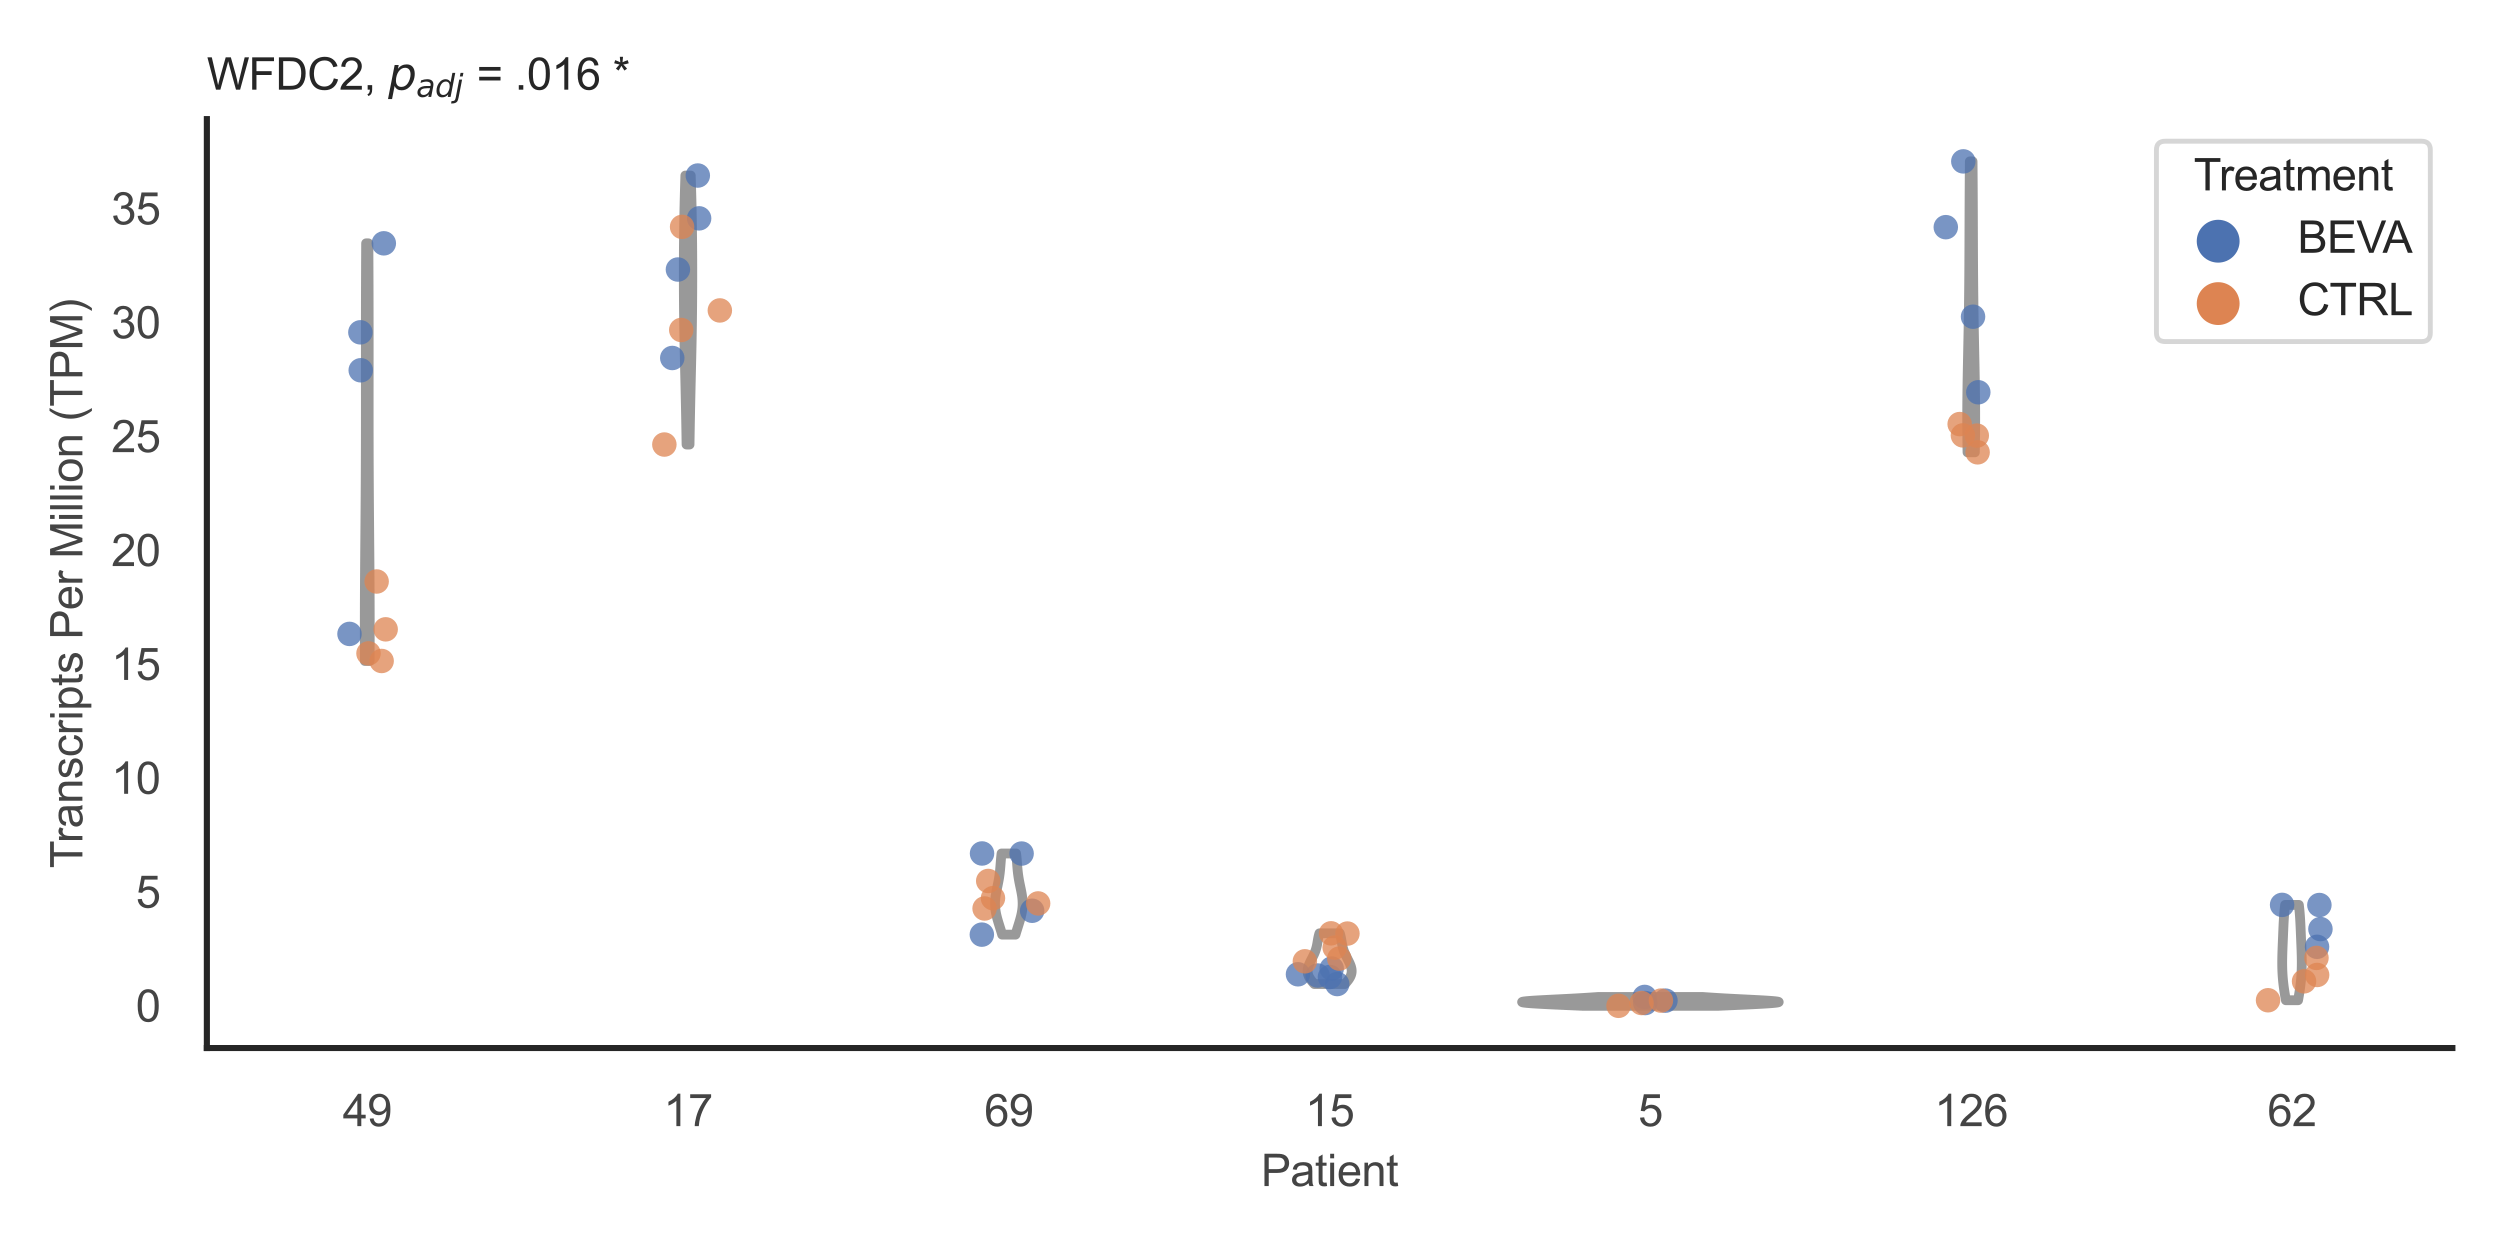 <?xml version="1.0" encoding="utf-8" standalone="no"?>
<!DOCTYPE svg PUBLIC "-//W3C//DTD SVG 1.1//EN"
  "http://www.w3.org/Graphics/SVG/1.1/DTD/svg11.dtd">
<svg xmlns:xlink="http://www.w3.org/1999/xlink" width="510.236pt" height="255.118pt" viewBox="0 0 510.236 255.118" xmlns="http://www.w3.org/2000/svg" version="1.1">
 <defs>
  <style type="text/css">*{stroke-linejoin: round; stroke-linecap: butt}</style>
 </defs>
 <g id="figure_1">
  <g id="patch_1">
   <path d="M 0 255.118 
L 510.236 255.118 
L 510.236 0 
L 0 0 
z
" style="fill: #ffffff"/>
  </g>
  <g id="axes_1">
   <g id="patch_2">
    <path d="M 42.22 213.898 
L 500.516 213.898 
L 500.516 24.32 
L 42.22 24.32 
z
" style="fill: #ffffff"/>
   </g>
   <g id="matplotlib.axis_1">
    <g id="xtick_1">
     <g id="text_1">
      <!-- 49 -->
      <g style="fill: #444444" transform="translate(69.951 229.84)scale(0.09 -0.09)">
       <defs>
        <path id="ArialMT-34" d="M 2069 0 
L 2069 1097 
L 81 1097 
L 81 1613 
L 2172 4581 
L 2631 4581 
L 2631 1613 
L 3250 1613 
L 3250 1097 
L 2631 1097 
L 2631 0 
L 2069 0 
z
M 2069 1613 
L 2069 3678 
L 634 1613 
L 2069 1613 
z
" transform="scale(0.016)"/>
        <path id="ArialMT-39" d="M 350 1059 
L 891 1109 
Q 959 728 1153 556 
Q 1347 384 1650 384 
Q 1909 384 2104 503 
Q 2300 622 2425 820 
Q 2550 1019 2634 1356 
Q 2719 1694 2719 2044 
Q 2719 2081 2716 2156 
Q 2547 1888 2255 1720 
Q 1963 1553 1622 1553 
Q 1053 1553 659 1965 
Q 266 2378 266 3053 
Q 266 3750 677 4175 
Q 1088 4600 1706 4600 
Q 2153 4600 2523 4359 
Q 2894 4119 3086 3673 
Q 3278 3228 3278 2384 
Q 3278 1506 3087 986 
Q 2897 466 2520 194 
Q 2144 -78 1638 -78 
Q 1100 -78 759 220 
Q 419 519 350 1059 
z
M 2653 3081 
Q 2653 3566 2395 3850 
Q 2138 4134 1775 4134 
Q 1400 4134 1122 3828 
Q 844 3522 844 3034 
Q 844 2597 1108 2323 
Q 1372 2050 1759 2050 
Q 2150 2050 2401 2323 
Q 2653 2597 2653 3081 
z
" transform="scale(0.016)"/>
       </defs>
       <use xlink:href="#ArialMT-34"/>
       <use xlink:href="#ArialMT-39" x="55.615"/>
      </g>
     </g>
    </g>
    <g id="xtick_2">
     <g id="text_2">
      <!-- 17 -->
      <g style="fill: #444444" transform="translate(135.421 229.84)scale(0.09 -0.09)">
       <defs>
        <path id="ArialMT-31" d="M 2384 0 
L 1822 0 
L 1822 3584 
Q 1619 3391 1289 3197 
Q 959 3003 697 2906 
L 697 3450 
Q 1169 3672 1522 3987 
Q 1875 4303 2022 4600 
L 2384 4600 
L 2384 0 
z
" transform="scale(0.016)"/>
        <path id="ArialMT-37" d="M 303 3981 
L 303 4522 
L 3269 4522 
L 3269 4084 
Q 2831 3619 2401 2847 
Q 1972 2075 1738 1259 
Q 1569 684 1522 0 
L 944 0 
Q 953 541 1156 1306 
Q 1359 2072 1739 2783 
Q 2119 3494 2547 3981 
L 303 3981 
z
" transform="scale(0.016)"/>
       </defs>
       <use xlink:href="#ArialMT-31"/>
       <use xlink:href="#ArialMT-37" x="55.615"/>
      </g>
     </g>
    </g>
    <g id="xtick_3">
     <g id="text_3">
      <!-- 69 -->
      <g style="fill: #444444" transform="translate(200.892 229.84)scale(0.09 -0.09)">
       <defs>
        <path id="ArialMT-36" d="M 3184 3459 
L 2625 3416 
Q 2550 3747 2413 3897 
Q 2184 4138 1850 4138 
Q 1581 4138 1378 3988 
Q 1113 3794 959 3422 
Q 806 3050 800 2363 
Q 1003 2672 1297 2822 
Q 1591 2972 1913 2972 
Q 2475 2972 2870 2558 
Q 3266 2144 3266 1488 
Q 3266 1056 3080 686 
Q 2894 316 2569 119 
Q 2244 -78 1831 -78 
Q 1128 -78 684 439 
Q 241 956 241 2144 
Q 241 3472 731 4075 
Q 1159 4600 1884 4600 
Q 2425 4600 2770 4297 
Q 3116 3994 3184 3459 
z
M 888 1484 
Q 888 1194 1011 928 
Q 1134 663 1356 523 
Q 1578 384 1822 384 
Q 2178 384 2434 671 
Q 2691 959 2691 1453 
Q 2691 1928 2437 2201 
Q 2184 2475 1800 2475 
Q 1419 2475 1153 2201 
Q 888 1928 888 1484 
z
" transform="scale(0.016)"/>
       </defs>
       <use xlink:href="#ArialMT-36"/>
       <use xlink:href="#ArialMT-39" x="55.615"/>
      </g>
     </g>
    </g>
    <g id="xtick_4">
     <g id="text_4">
      <!-- 15 -->
      <g style="fill: #444444" transform="translate(266.363 229.84)scale(0.09 -0.09)">
       <defs>
        <path id="ArialMT-35" d="M 266 1200 
L 856 1250 
Q 922 819 1161 601 
Q 1400 384 1738 384 
Q 2144 384 2425 690 
Q 2706 997 2706 1503 
Q 2706 1984 2436 2262 
Q 2166 2541 1728 2541 
Q 1456 2541 1237 2417 
Q 1019 2294 894 2097 
L 366 2166 
L 809 4519 
L 3088 4519 
L 3088 3981 
L 1259 3981 
L 1013 2750 
Q 1425 3038 1878 3038 
Q 2478 3038 2890 2622 
Q 3303 2206 3303 1553 
Q 3303 931 2941 478 
Q 2500 -78 1738 -78 
Q 1113 -78 717 272 
Q 322 622 266 1200 
z
" transform="scale(0.016)"/>
       </defs>
       <use xlink:href="#ArialMT-31"/>
       <use xlink:href="#ArialMT-35" x="55.615"/>
      </g>
     </g>
    </g>
    <g id="xtick_5">
     <g id="text_5">
      <!-- 5 -->
      <g style="fill: #444444" transform="translate(334.337 229.84)scale(0.09 -0.09)">
       <use xlink:href="#ArialMT-35"/>
      </g>
     </g>
    </g>
    <g id="xtick_6">
     <g id="text_6">
      <!-- 126 -->
      <g style="fill: #444444" transform="translate(394.803 229.84)scale(0.09 -0.09)">
       <defs>
        <path id="ArialMT-32" d="M 3222 541 
L 3222 0 
L 194 0 
Q 188 203 259 391 
Q 375 700 629 1000 
Q 884 1300 1366 1694 
Q 2113 2306 2375 2664 
Q 2638 3022 2638 3341 
Q 2638 3675 2398 3904 
Q 2159 4134 1775 4134 
Q 1369 4134 1125 3890 
Q 881 3647 878 3216 
L 300 3275 
Q 359 3922 746 4261 
Q 1134 4600 1788 4600 
Q 2447 4600 2831 4234 
Q 3216 3869 3216 3328 
Q 3216 3053 3103 2787 
Q 2991 2522 2730 2228 
Q 2469 1934 1863 1422 
Q 1356 997 1212 845 
Q 1069 694 975 541 
L 3222 541 
z
" transform="scale(0.016)"/>
       </defs>
       <use xlink:href="#ArialMT-31"/>
       <use xlink:href="#ArialMT-32" x="55.615"/>
       <use xlink:href="#ArialMT-36" x="111.23"/>
      </g>
     </g>
    </g>
    <g id="xtick_7">
     <g id="text_7">
      <!-- 62 -->
      <g style="fill: #444444" transform="translate(462.776 229.84)scale(0.09 -0.09)">
       <use xlink:href="#ArialMT-36"/>
       <use xlink:href="#ArialMT-32" x="55.615"/>
      </g>
     </g>
    </g>
    <g id="text_8">
     <!-- Patient -->
     <g style="fill: #444444" transform="translate(257.359 242.071)scale(0.09 -0.09)">
      <defs>
       <path id="ArialMT-50" d="M 494 0 
L 494 4581 
L 2222 4581 
Q 2678 4581 2919 4538 
Q 3256 4481 3484 4323 
Q 3713 4166 3852 3881 
Q 3991 3597 3991 3256 
Q 3991 2672 3619 2267 
Q 3247 1863 2275 1863 
L 1100 1863 
L 1100 0 
L 494 0 
z
M 1100 2403 
L 2284 2403 
Q 2872 2403 3119 2622 
Q 3366 2841 3366 3238 
Q 3366 3525 3220 3729 
Q 3075 3934 2838 4000 
Q 2684 4041 2272 4041 
L 1100 4041 
L 1100 2403 
z
" transform="scale(0.016)"/>
       <path id="ArialMT-61" d="M 2588 409 
Q 2275 144 1986 34 
Q 1697 -75 1366 -75 
Q 819 -75 525 192 
Q 231 459 231 875 
Q 231 1119 342 1320 
Q 453 1522 633 1644 
Q 813 1766 1038 1828 
Q 1203 1872 1538 1913 
Q 2219 1994 2541 2106 
Q 2544 2222 2544 2253 
Q 2544 2597 2384 2738 
Q 2169 2928 1744 2928 
Q 1347 2928 1158 2789 
Q 969 2650 878 2297 
L 328 2372 
Q 403 2725 575 2942 
Q 747 3159 1072 3276 
Q 1397 3394 1825 3394 
Q 2250 3394 2515 3294 
Q 2781 3194 2906 3042 
Q 3031 2891 3081 2659 
Q 3109 2516 3109 2141 
L 3109 1391 
Q 3109 606 3145 398 
Q 3181 191 3288 0 
L 2700 0 
Q 2613 175 2588 409 
z
M 2541 1666 
Q 2234 1541 1622 1453 
Q 1275 1403 1131 1340 
Q 988 1278 909 1158 
Q 831 1038 831 891 
Q 831 666 1001 516 
Q 1172 366 1500 366 
Q 1825 366 2078 508 
Q 2331 650 2450 897 
Q 2541 1088 2541 1459 
L 2541 1666 
z
" transform="scale(0.016)"/>
       <path id="ArialMT-74" d="M 1650 503 
L 1731 6 
Q 1494 -44 1306 -44 
Q 1000 -44 831 53 
Q 663 150 594 308 
Q 525 466 525 972 
L 525 2881 
L 113 2881 
L 113 3319 
L 525 3319 
L 525 4141 
L 1084 4478 
L 1084 3319 
L 1650 3319 
L 1650 2881 
L 1084 2881 
L 1084 941 
Q 1084 700 1114 631 
Q 1144 563 1211 522 
Q 1278 481 1403 481 
Q 1497 481 1650 503 
z
" transform="scale(0.016)"/>
       <path id="ArialMT-69" d="M 425 3934 
L 425 4581 
L 988 4581 
L 988 3934 
L 425 3934 
z
M 425 0 
L 425 3319 
L 988 3319 
L 988 0 
L 425 0 
z
" transform="scale(0.016)"/>
       <path id="ArialMT-65" d="M 2694 1069 
L 3275 997 
Q 3138 488 2766 206 
Q 2394 -75 1816 -75 
Q 1088 -75 661 373 
Q 234 822 234 1631 
Q 234 2469 665 2931 
Q 1097 3394 1784 3394 
Q 2450 3394 2872 2941 
Q 3294 2488 3294 1666 
Q 3294 1616 3291 1516 
L 816 1516 
Q 847 969 1125 678 
Q 1403 388 1819 388 
Q 2128 388 2347 550 
Q 2566 713 2694 1069 
z
M 847 1978 
L 2700 1978 
Q 2663 2397 2488 2606 
Q 2219 2931 1791 2931 
Q 1403 2931 1139 2672 
Q 875 2413 847 1978 
z
" transform="scale(0.016)"/>
       <path id="ArialMT-6e" d="M 422 0 
L 422 3319 
L 928 3319 
L 928 2847 
Q 1294 3394 1984 3394 
Q 2284 3394 2536 3286 
Q 2788 3178 2913 3003 
Q 3038 2828 3088 2588 
Q 3119 2431 3119 2041 
L 3119 0 
L 2556 0 
L 2556 2019 
Q 2556 2363 2490 2533 
Q 2425 2703 2258 2804 
Q 2091 2906 1866 2906 
Q 1506 2906 1245 2678 
Q 984 2450 984 1813 
L 984 0 
L 422 0 
z
" transform="scale(0.016)"/>
      </defs>
      <use xlink:href="#ArialMT-50"/>
      <use xlink:href="#ArialMT-61" x="66.699"/>
      <use xlink:href="#ArialMT-74" x="122.314"/>
      <use xlink:href="#ArialMT-69" x="150.098"/>
      <use xlink:href="#ArialMT-65" x="172.314"/>
      <use xlink:href="#ArialMT-6e" x="227.93"/>
      <use xlink:href="#ArialMT-74" x="283.545"/>
     </g>
    </g>
   </g>
   <g id="matplotlib.axis_2">
    <g id="ytick_1">
     <g id="text_9">
      <!-- 0 -->
      <g style="fill: #444444" transform="translate(27.715 208.502)scale(0.09 -0.09)">
       <defs>
        <path id="ArialMT-30" d="M 266 2259 
Q 266 3072 433 3567 
Q 600 4063 929 4331 
Q 1259 4600 1759 4600 
Q 2128 4600 2406 4451 
Q 2684 4303 2865 4023 
Q 3047 3744 3150 3342 
Q 3253 2941 3253 2259 
Q 3253 1453 3087 958 
Q 2922 463 2592 192 
Q 2263 -78 1759 -78 
Q 1097 -78 719 397 
Q 266 969 266 2259 
z
M 844 2259 
Q 844 1131 1108 757 
Q 1372 384 1759 384 
Q 2147 384 2411 759 
Q 2675 1134 2675 2259 
Q 2675 3391 2411 3762 
Q 2147 4134 1753 4134 
Q 1366 4134 1134 3806 
Q 844 3388 844 2259 
z
" transform="scale(0.016)"/>
       </defs>
       <use xlink:href="#ArialMT-30"/>
      </g>
     </g>
    </g>
    <g id="ytick_2">
     <g id="text_10">
      <!-- 5 -->
      <g style="fill: #444444" transform="translate(27.715 185.258)scale(0.09 -0.09)">
       <use xlink:href="#ArialMT-35"/>
      </g>
     </g>
    </g>
    <g id="ytick_3">
     <g id="text_11">
      <!-- 10 -->
      <g style="fill: #444444" transform="translate(22.71 162.013)scale(0.09 -0.09)">
       <use xlink:href="#ArialMT-31"/>
       <use xlink:href="#ArialMT-30" x="55.615"/>
      </g>
     </g>
    </g>
    <g id="ytick_4">
     <g id="text_12">
      <!-- 15 -->
      <g style="fill: #444444" transform="translate(22.71 138.769)scale(0.09 -0.09)">
       <use xlink:href="#ArialMT-31"/>
       <use xlink:href="#ArialMT-35" x="55.615"/>
      </g>
     </g>
    </g>
    <g id="ytick_5">
     <g id="text_13">
      <!-- 20 -->
      <g style="fill: #444444" transform="translate(22.71 115.525)scale(0.09 -0.09)">
       <use xlink:href="#ArialMT-32"/>
       <use xlink:href="#ArialMT-30" x="55.615"/>
      </g>
     </g>
    </g>
    <g id="ytick_6">
     <g id="text_14">
      <!-- 25 -->
      <g style="fill: #444444" transform="translate(22.71 92.281)scale(0.09 -0.09)">
       <use xlink:href="#ArialMT-32"/>
       <use xlink:href="#ArialMT-35" x="55.615"/>
      </g>
     </g>
    </g>
    <g id="ytick_7">
     <g id="text_15">
      <!-- 30 -->
      <g style="fill: #444444" transform="translate(22.71 69.037)scale(0.09 -0.09)">
       <defs>
        <path id="ArialMT-33" d="M 269 1209 
L 831 1284 
Q 928 806 1161 595 
Q 1394 384 1728 384 
Q 2125 384 2398 659 
Q 2672 934 2672 1341 
Q 2672 1728 2419 1979 
Q 2166 2231 1775 2231 
Q 1616 2231 1378 2169 
L 1441 2663 
Q 1497 2656 1531 2656 
Q 1891 2656 2178 2843 
Q 2466 3031 2466 3422 
Q 2466 3731 2256 3934 
Q 2047 4138 1716 4138 
Q 1388 4138 1169 3931 
Q 950 3725 888 3313 
L 325 3413 
Q 428 3978 793 4289 
Q 1159 4600 1703 4600 
Q 2078 4600 2393 4439 
Q 2709 4278 2876 4000 
Q 3044 3722 3044 3409 
Q 3044 3113 2884 2869 
Q 2725 2625 2413 2481 
Q 2819 2388 3044 2092 
Q 3269 1797 3269 1353 
Q 3269 753 2831 336 
Q 2394 -81 1725 -81 
Q 1122 -81 723 278 
Q 325 638 269 1209 
z
" transform="scale(0.016)"/>
       </defs>
       <use xlink:href="#ArialMT-33"/>
       <use xlink:href="#ArialMT-30" x="55.615"/>
      </g>
     </g>
    </g>
    <g id="ytick_8">
     <g id="text_16">
      <!-- 35 -->
      <g style="fill: #444444" transform="translate(22.71 45.792)scale(0.09 -0.09)">
       <use xlink:href="#ArialMT-33"/>
       <use xlink:href="#ArialMT-35" x="55.615"/>
      </g>
     </g>
    </g>
    <g id="text_17">
     <!-- Transcripts Per Million (TPM) -->
     <g style="fill: #444444" transform="translate(16.816 177.194)rotate(-90)scale(0.09 -0.09)">
      <defs>
       <path id="ArialMT-54" d="M 1659 0 
L 1659 4041 
L 150 4041 
L 150 4581 
L 3781 4581 
L 3781 4041 
L 2266 4041 
L 2266 0 
L 1659 0 
z
" transform="scale(0.016)"/>
       <path id="ArialMT-72" d="M 416 0 
L 416 3319 
L 922 3319 
L 922 2816 
Q 1116 3169 1280 3281 
Q 1444 3394 1641 3394 
Q 1925 3394 2219 3213 
L 2025 2691 
Q 1819 2813 1613 2813 
Q 1428 2813 1281 2702 
Q 1134 2591 1072 2394 
Q 978 2094 978 1738 
L 978 0 
L 416 0 
z
" transform="scale(0.016)"/>
       <path id="ArialMT-73" d="M 197 991 
L 753 1078 
Q 800 744 1014 566 
Q 1228 388 1613 388 
Q 2000 388 2187 545 
Q 2375 703 2375 916 
Q 2375 1106 2209 1216 
Q 2094 1291 1634 1406 
Q 1016 1563 777 1677 
Q 538 1791 414 1992 
Q 291 2194 291 2438 
Q 291 2659 392 2848 
Q 494 3038 669 3163 
Q 800 3259 1026 3326 
Q 1253 3394 1513 3394 
Q 1903 3394 2198 3281 
Q 2494 3169 2634 2976 
Q 2775 2784 2828 2463 
L 2278 2388 
Q 2241 2644 2061 2787 
Q 1881 2931 1553 2931 
Q 1166 2931 1000 2803 
Q 834 2675 834 2503 
Q 834 2394 903 2306 
Q 972 2216 1119 2156 
Q 1203 2125 1616 2013 
Q 2213 1853 2448 1751 
Q 2684 1650 2818 1456 
Q 2953 1263 2953 975 
Q 2953 694 2789 445 
Q 2625 197 2315 61 
Q 2006 -75 1616 -75 
Q 969 -75 630 194 
Q 291 463 197 991 
z
" transform="scale(0.016)"/>
       <path id="ArialMT-63" d="M 2588 1216 
L 3141 1144 
Q 3050 572 2676 248 
Q 2303 -75 1759 -75 
Q 1078 -75 664 370 
Q 250 816 250 1647 
Q 250 2184 428 2587 
Q 606 2991 970 3192 
Q 1334 3394 1763 3394 
Q 2303 3394 2647 3120 
Q 2991 2847 3088 2344 
L 2541 2259 
Q 2463 2594 2264 2762 
Q 2066 2931 1784 2931 
Q 1359 2931 1093 2626 
Q 828 2322 828 1663 
Q 828 994 1084 691 
Q 1341 388 1753 388 
Q 2084 388 2306 591 
Q 2528 794 2588 1216 
z
" transform="scale(0.016)"/>
       <path id="ArialMT-70" d="M 422 -1272 
L 422 3319 
L 934 3319 
L 934 2888 
Q 1116 3141 1344 3267 
Q 1572 3394 1897 3394 
Q 2322 3394 2647 3175 
Q 2972 2956 3137 2557 
Q 3303 2159 3303 1684 
Q 3303 1175 3120 767 
Q 2938 359 2589 142 
Q 2241 -75 1856 -75 
Q 1575 -75 1351 44 
Q 1128 163 984 344 
L 984 -1272 
L 422 -1272 
z
M 931 1641 
Q 931 1000 1190 694 
Q 1450 388 1819 388 
Q 2194 388 2461 705 
Q 2728 1022 2728 1688 
Q 2728 2322 2467 2637 
Q 2206 2953 1844 2953 
Q 1484 2953 1207 2617 
Q 931 2281 931 1641 
z
" transform="scale(0.016)"/>
       <path id="ArialMT-20" transform="scale(0.016)"/>
       <path id="ArialMT-4d" d="M 475 0 
L 475 4581 
L 1388 4581 
L 2472 1338 
Q 2622 884 2691 659 
Q 2769 909 2934 1394 
L 4031 4581 
L 4847 4581 
L 4847 0 
L 4263 0 
L 4263 3834 
L 2931 0 
L 2384 0 
L 1059 3900 
L 1059 0 
L 475 0 
z
" transform="scale(0.016)"/>
       <path id="ArialMT-6c" d="M 409 0 
L 409 4581 
L 972 4581 
L 972 0 
L 409 0 
z
" transform="scale(0.016)"/>
       <path id="ArialMT-6f" d="M 213 1659 
Q 213 2581 725 3025 
Q 1153 3394 1769 3394 
Q 2453 3394 2887 2945 
Q 3322 2497 3322 1706 
Q 3322 1066 3130 698 
Q 2938 331 2570 128 
Q 2203 -75 1769 -75 
Q 1072 -75 642 372 
Q 213 819 213 1659 
z
M 791 1659 
Q 791 1022 1069 705 
Q 1347 388 1769 388 
Q 2188 388 2466 706 
Q 2744 1025 2744 1678 
Q 2744 2294 2464 2611 
Q 2184 2928 1769 2928 
Q 1347 2928 1069 2612 
Q 791 2297 791 1659 
z
" transform="scale(0.016)"/>
       <path id="ArialMT-28" d="M 1497 -1347 
Q 1031 -759 709 28 
Q 388 816 388 1659 
Q 388 2403 628 3084 
Q 909 3875 1497 4659 
L 1900 4659 
Q 1522 4009 1400 3731 
Q 1209 3300 1100 2831 
Q 966 2247 966 1656 
Q 966 153 1900 -1347 
L 1497 -1347 
z
" transform="scale(0.016)"/>
       <path id="ArialMT-29" d="M 791 -1347 
L 388 -1347 
Q 1322 153 1322 1656 
Q 1322 2244 1188 2822 
Q 1081 3291 891 3722 
Q 769 4003 388 4659 
L 791 4659 
Q 1378 3875 1659 3084 
Q 1900 2403 1900 1659 
Q 1900 816 1576 28 
Q 1253 -759 791 -1347 
z
" transform="scale(0.016)"/>
      </defs>
      <use xlink:href="#ArialMT-54"/>
      <use xlink:href="#ArialMT-72" x="57.334"/>
      <use xlink:href="#ArialMT-61" x="90.635"/>
      <use xlink:href="#ArialMT-6e" x="146.25"/>
      <use xlink:href="#ArialMT-73" x="201.865"/>
      <use xlink:href="#ArialMT-63" x="251.865"/>
      <use xlink:href="#ArialMT-72" x="301.865"/>
      <use xlink:href="#ArialMT-69" x="335.166"/>
      <use xlink:href="#ArialMT-70" x="357.383"/>
      <use xlink:href="#ArialMT-74" x="412.998"/>
      <use xlink:href="#ArialMT-73" x="440.781"/>
      <use xlink:href="#ArialMT-20" x="490.781"/>
      <use xlink:href="#ArialMT-50" x="518.564"/>
      <use xlink:href="#ArialMT-65" x="585.264"/>
      <use xlink:href="#ArialMT-72" x="640.879"/>
      <use xlink:href="#ArialMT-20" x="674.18"/>
      <use xlink:href="#ArialMT-4d" x="701.963"/>
      <use xlink:href="#ArialMT-69" x="785.264"/>
      <use xlink:href="#ArialMT-6c" x="807.48"/>
      <use xlink:href="#ArialMT-6c" x="829.697"/>
      <use xlink:href="#ArialMT-69" x="851.914"/>
      <use xlink:href="#ArialMT-6f" x="874.131"/>
      <use xlink:href="#ArialMT-6e" x="929.746"/>
      <use xlink:href="#ArialMT-20" x="985.361"/>
      <use xlink:href="#ArialMT-28" x="1013.145"/>
      <use xlink:href="#ArialMT-54" x="1046.445"/>
      <use xlink:href="#ArialMT-50" x="1107.529"/>
      <use xlink:href="#ArialMT-4d" x="1174.229"/>
      <use xlink:href="#ArialMT-29" x="1257.529"/>
     </g>
    </g>
   </g>
   <g id="PolyCollection_1">
    <defs>
     <path id="m30bb562b75" d="M 75.44 -120.216 
L 74.471 -120.216 
L 74.466 -121.077 
L 74.462 -121.938 
L 74.459 -122.799 
L 74.456 -123.66 
L 74.454 -124.521 
L 74.452 -125.382 
L 74.451 -126.244 
L 74.451 -127.105 
L 74.451 -127.966 
L 74.452 -128.827 
L 74.453 -129.688 
L 74.455 -130.549 
L 74.457 -131.41 
L 74.46 -132.271 
L 74.464 -133.132 
L 74.467 -133.993 
L 74.472 -134.854 
L 74.477 -135.715 
L 74.482 -136.576 
L 74.487 -137.437 
L 74.493 -138.298 
L 74.499 -139.159 
L 74.505 -140.02 
L 74.512 -140.881 
L 74.519 -141.742 
L 74.525 -142.603 
L 74.532 -143.464 
L 74.539 -144.325 
L 74.547 -145.186 
L 74.554 -146.047 
L 74.561 -146.908 
L 74.568 -147.769 
L 74.575 -148.63 
L 74.581 -149.491 
L 74.588 -150.352 
L 74.595 -151.213 
L 74.601 -152.074 
L 74.607 -152.935 
L 74.613 -153.796 
L 74.618 -154.657 
L 74.624 -155.518 
L 74.629 -156.379 
L 74.634 -157.24 
L 74.638 -158.101 
L 74.642 -158.962 
L 74.646 -159.823 
L 74.649 -160.684 
L 74.653 -161.545 
L 74.656 -162.406 
L 74.658 -163.267 
L 74.66 -164.128 
L 74.662 -164.989 
L 74.664 -165.85 
L 74.665 -166.711 
L 74.667 -167.573 
L 74.668 -168.434 
L 74.668 -169.295 
L 74.669 -170.156 
L 74.669 -171.017 
L 74.669 -171.878 
L 74.669 -172.739 
L 74.669 -173.6 
L 74.669 -174.461 
L 74.668 -175.322 
L 74.668 -176.183 
L 74.668 -177.044 
L 74.667 -177.905 
L 74.667 -178.766 
L 74.666 -179.627 
L 74.666 -180.488 
L 74.665 -181.349 
L 74.665 -182.21 
L 74.665 -183.071 
L 74.665 -183.932 
L 74.665 -184.793 
L 74.665 -185.654 
L 74.666 -186.515 
L 74.666 -187.376 
L 74.667 -188.237 
L 74.668 -189.098 
L 74.669 -189.959 
L 74.67 -190.82 
L 74.672 -191.681 
L 74.673 -192.542 
L 74.675 -193.403 
L 74.677 -194.264 
L 74.68 -195.125 
L 74.682 -195.986 
L 74.685 -196.847 
L 74.688 -197.708 
L 74.692 -198.569 
L 74.695 -199.43 
L 74.699 -200.291 
L 74.702 -201.152 
L 74.706 -202.013 
L 74.711 -202.874 
L 74.715 -203.735 
L 74.72 -204.596 
L 74.724 -205.457 
L 75.187 -205.457 
L 75.187 -205.457 
L 75.191 -204.596 
L 75.196 -203.735 
L 75.2 -202.874 
L 75.204 -202.013 
L 75.208 -201.152 
L 75.212 -200.291 
L 75.216 -199.43 
L 75.219 -198.569 
L 75.223 -197.708 
L 75.226 -196.847 
L 75.228 -195.986 
L 75.231 -195.125 
L 75.233 -194.264 
L 75.236 -193.403 
L 75.237 -192.542 
L 75.239 -191.681 
L 75.241 -190.82 
L 75.242 -189.959 
L 75.243 -189.098 
L 75.244 -188.237 
L 75.245 -187.376 
L 75.245 -186.515 
L 75.246 -185.654 
L 75.246 -184.793 
L 75.246 -183.932 
L 75.246 -183.071 
L 75.246 -182.21 
L 75.245 -181.349 
L 75.245 -180.488 
L 75.245 -179.627 
L 75.244 -178.766 
L 75.244 -177.905 
L 75.243 -177.044 
L 75.243 -176.183 
L 75.242 -175.322 
L 75.242 -174.461 
L 75.242 -173.6 
L 75.242 -172.739 
L 75.242 -171.878 
L 75.242 -171.017 
L 75.242 -170.156 
L 75.243 -169.295 
L 75.243 -168.434 
L 75.244 -167.573 
L 75.245 -166.711 
L 75.247 -165.85 
L 75.249 -164.989 
L 75.251 -164.128 
L 75.253 -163.267 
L 75.255 -162.406 
L 75.258 -161.545 
L 75.261 -160.684 
L 75.265 -159.823 
L 75.269 -158.962 
L 75.273 -158.101 
L 75.277 -157.24 
L 75.282 -156.379 
L 75.287 -155.518 
L 75.292 -154.657 
L 75.298 -153.796 
L 75.304 -152.935 
L 75.31 -152.074 
L 75.316 -151.213 
L 75.323 -150.352 
L 75.329 -149.491 
L 75.336 -148.63 
L 75.343 -147.769 
L 75.35 -146.908 
L 75.357 -146.047 
L 75.364 -145.186 
L 75.371 -144.325 
L 75.379 -143.464 
L 75.386 -142.603 
L 75.392 -141.742 
L 75.399 -140.881 
L 75.406 -140.02 
L 75.412 -139.159 
L 75.418 -138.298 
L 75.424 -137.437 
L 75.429 -136.576 
L 75.434 -135.715 
L 75.439 -134.854 
L 75.443 -133.993 
L 75.447 -133.132 
L 75.451 -132.271 
L 75.454 -131.41 
L 75.456 -130.549 
L 75.458 -129.688 
L 75.459 -128.827 
L 75.46 -127.966 
L 75.46 -127.105 
L 75.46 -126.244 
L 75.459 -125.382 
L 75.457 -124.521 
L 75.455 -123.66 
L 75.452 -122.799 
L 75.449 -121.938 
L 75.445 -121.077 
L 75.44 -120.216 
z
" style="stroke: #999999; stroke-width: 2"/>
    </defs>
    <g clip-path="url(#p1bd64a2c39)">
     <use xlink:href="#m30bb562b75" x="0" y="255.118" style="fill: #ffffff; stroke: #999999; stroke-width: 2"/>
    </g>
   </g>
   <g id="PolyCollection_2">
    <defs>
     <path id="m844a6cda98" d="M 140.73 -164.39 
L 140.122 -164.39 
L 140.113 -164.944 
L 140.104 -165.499 
L 140.095 -166.053 
L 140.086 -166.608 
L 140.077 -167.162 
L 140.067 -167.717 
L 140.058 -168.272 
L 140.048 -168.826 
L 140.038 -169.381 
L 140.027 -169.935 
L 140.017 -170.49 
L 140.006 -171.044 
L 139.995 -171.599 
L 139.984 -172.154 
L 139.973 -172.708 
L 139.961 -173.263 
L 139.949 -173.817 
L 139.937 -174.372 
L 139.925 -174.926 
L 139.913 -175.481 
L 139.9 -176.036 
L 139.888 -176.59 
L 139.875 -177.145 
L 139.862 -177.699 
L 139.849 -178.254 
L 139.836 -178.808 
L 139.823 -179.363 
L 139.81 -179.918 
L 139.798 -180.472 
L 139.785 -181.027 
L 139.772 -181.581 
L 139.76 -182.136 
L 139.748 -182.69 
L 139.736 -183.245 
L 139.724 -183.799 
L 139.712 -184.354 
L 139.701 -184.909 
L 139.69 -185.463 
L 139.68 -186.018 
L 139.67 -186.572 
L 139.661 -187.127 
L 139.651 -187.681 
L 139.643 -188.236 
L 139.634 -188.791 
L 139.627 -189.345 
L 139.619 -189.9 
L 139.613 -190.454 
L 139.606 -191.009 
L 139.6 -191.563 
L 139.595 -192.118 
L 139.59 -192.673 
L 139.585 -193.227 
L 139.581 -193.782 
L 139.578 -194.336 
L 139.574 -194.891 
L 139.571 -195.445 
L 139.569 -196 
L 139.567 -196.555 
L 139.565 -197.109 
L 139.564 -197.664 
L 139.563 -198.218 
L 139.563 -198.773 
L 139.563 -199.327 
L 139.563 -199.882 
L 139.564 -200.437 
L 139.565 -200.991 
L 139.566 -201.546 
L 139.568 -202.1 
L 139.57 -202.655 
L 139.573 -203.209 
L 139.576 -203.764 
L 139.579 -204.318 
L 139.583 -204.873 
L 139.588 -205.428 
L 139.593 -205.982 
L 139.598 -206.537 
L 139.604 -207.091 
L 139.611 -207.646 
L 139.618 -208.2 
L 139.626 -208.755 
L 139.634 -209.31 
L 139.643 -209.864 
L 139.652 -210.419 
L 139.662 -210.973 
L 139.672 -211.528 
L 139.684 -212.082 
L 139.695 -212.637 
L 139.708 -213.192 
L 139.72 -213.746 
L 139.734 -214.301 
L 139.748 -214.855 
L 139.762 -215.41 
L 139.777 -215.964 
L 139.792 -216.519 
L 139.808 -217.074 
L 139.824 -217.628 
L 139.841 -218.183 
L 139.857 -218.737 
L 139.874 -219.292 
L 140.978 -219.292 
L 140.978 -219.292 
L 140.995 -218.737 
L 141.012 -218.183 
L 141.029 -217.628 
L 141.045 -217.074 
L 141.06 -216.519 
L 141.076 -215.964 
L 141.091 -215.41 
L 141.105 -214.855 
L 141.119 -214.301 
L 141.132 -213.746 
L 141.145 -213.192 
L 141.157 -212.637 
L 141.169 -212.082 
L 141.18 -211.528 
L 141.191 -210.973 
L 141.201 -210.419 
L 141.21 -209.864 
L 141.219 -209.31 
L 141.227 -208.755 
L 141.235 -208.2 
L 141.242 -207.646 
L 141.248 -207.091 
L 141.254 -206.537 
L 141.26 -205.982 
L 141.265 -205.428 
L 141.269 -204.873 
L 141.273 -204.318 
L 141.277 -203.764 
L 141.28 -203.209 
L 141.283 -202.655 
L 141.285 -202.1 
L 141.287 -201.546 
L 141.288 -200.991 
L 141.289 -200.437 
L 141.29 -199.882 
L 141.29 -199.327 
L 141.29 -198.773 
L 141.289 -198.218 
L 141.289 -197.664 
L 141.287 -197.109 
L 141.286 -196.555 
L 141.284 -196 
L 141.281 -195.445 
L 141.278 -194.891 
L 141.275 -194.336 
L 141.271 -193.782 
L 141.267 -193.227 
L 141.263 -192.673 
L 141.258 -192.118 
L 141.252 -191.563 
L 141.247 -191.009 
L 141.24 -190.454 
L 141.233 -189.9 
L 141.226 -189.345 
L 141.218 -188.791 
L 141.21 -188.236 
L 141.201 -187.681 
L 141.192 -187.127 
L 141.183 -186.572 
L 141.173 -186.018 
L 141.162 -185.463 
L 141.151 -184.909 
L 141.14 -184.354 
L 141.129 -183.799 
L 141.117 -183.245 
L 141.105 -182.69 
L 141.093 -182.136 
L 141.08 -181.581 
L 141.068 -181.027 
L 141.055 -180.472 
L 141.042 -179.918 
L 141.029 -179.363 
L 141.016 -178.808 
L 141.003 -178.254 
L 140.991 -177.699 
L 140.978 -177.145 
L 140.965 -176.59 
L 140.952 -176.036 
L 140.94 -175.481 
L 140.927 -174.926 
L 140.915 -174.372 
L 140.903 -173.817 
L 140.891 -173.263 
L 140.88 -172.708 
L 140.869 -172.154 
L 140.857 -171.599 
L 140.847 -171.044 
L 140.836 -170.49 
L 140.825 -169.935 
L 140.815 -169.381 
L 140.805 -168.826 
L 140.795 -168.272 
L 140.785 -167.717 
L 140.776 -167.162 
L 140.767 -166.608 
L 140.757 -166.053 
L 140.748 -165.499 
L 140.739 -164.944 
L 140.73 -164.39 
z
" style="stroke: #999999; stroke-width: 2"/>
    </defs>
    <g clip-path="url(#p1bd64a2c39)">
     <use xlink:href="#m844a6cda98" x="0" y="255.118" style="fill: #ffffff; stroke: #999999; stroke-width: 2"/>
    </g>
   </g>
   <g id="PolyCollection_3">
    <defs>
     <path id="m9673f3712a" d="M 207.258 -64.364 
L 204.537 -64.364 
L 204.488 -64.531 
L 204.437 -64.698 
L 204.387 -64.866 
L 204.336 -65.033 
L 204.284 -65.2 
L 204.232 -65.368 
L 204.18 -65.535 
L 204.127 -65.702 
L 204.074 -65.869 
L 204.022 -66.037 
L 203.969 -66.204 
L 203.917 -66.371 
L 203.865 -66.539 
L 203.813 -66.706 
L 203.762 -66.873 
L 203.712 -67.041 
L 203.663 -67.208 
L 203.615 -67.375 
L 203.568 -67.543 
L 203.522 -67.71 
L 203.478 -67.877 
L 203.435 -68.045 
L 203.395 -68.212 
L 203.356 -68.379 
L 203.319 -68.547 
L 203.285 -68.714 
L 203.253 -68.881 
L 203.223 -69.049 
L 203.196 -69.216 
L 203.172 -69.383 
L 203.15 -69.55 
L 203.132 -69.718 
L 203.116 -69.885 
L 203.103 -70.052 
L 203.093 -70.22 
L 203.086 -70.387 
L 203.082 -70.554 
L 203.081 -70.722 
L 203.083 -70.889 
L 203.088 -71.056 
L 203.096 -71.224 
L 203.107 -71.391 
L 203.12 -71.558 
L 203.135 -71.726 
L 203.154 -71.893 
L 203.174 -72.06 
L 203.197 -72.228 
L 203.221 -72.395 
L 203.248 -72.562 
L 203.276 -72.73 
L 203.305 -72.897 
L 203.336 -73.064 
L 203.368 -73.231 
L 203.401 -73.399 
L 203.435 -73.566 
L 203.469 -73.733 
L 203.504 -73.901 
L 203.539 -74.068 
L 203.574 -74.235 
L 203.609 -74.403 
L 203.643 -74.57 
L 203.678 -74.737 
L 203.711 -74.905 
L 203.744 -75.072 
L 203.776 -75.239 
L 203.807 -75.407 
L 203.838 -75.574 
L 203.867 -75.741 
L 203.895 -75.909 
L 203.922 -76.076 
L 203.947 -76.243 
L 203.972 -76.411 
L 203.995 -76.578 
L 204.017 -76.745 
L 204.038 -76.912 
L 204.057 -77.08 
L 204.076 -77.247 
L 204.094 -77.414 
L 204.11 -77.582 
L 204.126 -77.749 
L 204.141 -77.916 
L 204.156 -78.084 
L 204.169 -78.251 
L 204.183 -78.418 
L 204.196 -78.586 
L 204.209 -78.753 
L 204.222 -78.92 
L 204.235 -79.088 
L 204.248 -79.255 
L 204.261 -79.422 
L 204.275 -79.59 
L 204.289 -79.757 
L 204.304 -79.924 
L 204.32 -80.091 
L 204.336 -80.259 
L 204.354 -80.426 
L 204.372 -80.593 
L 204.391 -80.761 
L 204.412 -80.928 
L 207.383 -80.928 
L 207.383 -80.928 
L 207.403 -80.761 
L 207.422 -80.593 
L 207.441 -80.426 
L 207.458 -80.259 
L 207.475 -80.091 
L 207.49 -79.924 
L 207.505 -79.757 
L 207.52 -79.59 
L 207.533 -79.422 
L 207.547 -79.255 
L 207.56 -79.088 
L 207.573 -78.92 
L 207.586 -78.753 
L 207.598 -78.586 
L 207.612 -78.418 
L 207.625 -78.251 
L 207.639 -78.084 
L 207.653 -77.916 
L 207.668 -77.749 
L 207.684 -77.582 
L 207.701 -77.414 
L 207.718 -77.247 
L 207.737 -77.08 
L 207.757 -76.912 
L 207.778 -76.745 
L 207.8 -76.578 
L 207.823 -76.411 
L 207.847 -76.243 
L 207.873 -76.076 
L 207.9 -75.909 
L 207.928 -75.741 
L 207.957 -75.574 
L 207.987 -75.407 
L 208.018 -75.239 
L 208.05 -75.072 
L 208.083 -74.905 
L 208.117 -74.737 
L 208.151 -74.57 
L 208.186 -74.403 
L 208.22 -74.235 
L 208.255 -74.068 
L 208.29 -73.901 
L 208.325 -73.733 
L 208.359 -73.566 
L 208.393 -73.399 
L 208.426 -73.231 
L 208.458 -73.064 
L 208.489 -72.897 
L 208.519 -72.73 
L 208.547 -72.562 
L 208.573 -72.395 
L 208.598 -72.228 
L 208.62 -72.06 
L 208.641 -71.893 
L 208.659 -71.726 
L 208.675 -71.558 
L 208.688 -71.391 
L 208.698 -71.224 
L 208.706 -71.056 
L 208.711 -70.889 
L 208.713 -70.722 
L 208.712 -70.554 
L 208.708 -70.387 
L 208.701 -70.22 
L 208.691 -70.052 
L 208.679 -69.885 
L 208.663 -69.718 
L 208.644 -69.55 
L 208.622 -69.383 
L 208.598 -69.216 
L 208.571 -69.049 
L 208.542 -68.881 
L 208.51 -68.714 
L 208.475 -68.547 
L 208.438 -68.379 
L 208.4 -68.212 
L 208.359 -68.045 
L 208.317 -67.877 
L 208.272 -67.71 
L 208.227 -67.543 
L 208.18 -67.375 
L 208.132 -67.208 
L 208.082 -67.041 
L 208.032 -66.873 
L 207.981 -66.706 
L 207.93 -66.539 
L 207.878 -66.371 
L 207.825 -66.204 
L 207.773 -66.037 
L 207.72 -65.869 
L 207.667 -65.702 
L 207.615 -65.535 
L 207.563 -65.368 
L 207.51 -65.2 
L 207.459 -65.033 
L 207.408 -64.866 
L 207.357 -64.698 
L 207.307 -64.531 
L 207.258 -64.364 
z
" style="stroke: #999999; stroke-width: 2"/>
    </defs>
    <g clip-path="url(#p1bd64a2c39)">
     <use xlink:href="#m9673f3712a" x="0" y="255.118" style="fill: #ffffff; stroke: #999999; stroke-width: 2"/>
    </g>
   </g>
   <g id="PolyCollection_4">
    <defs>
     <path id="mcfda39a4a9" d="M 274.48 -54.28 
L 268.257 -54.28 
L 268.161 -54.385 
L 268.067 -54.489 
L 267.975 -54.594 
L 267.885 -54.698 
L 267.798 -54.803 
L 267.713 -54.908 
L 267.632 -55.012 
L 267.554 -55.117 
L 267.479 -55.221 
L 267.408 -55.326 
L 267.341 -55.43 
L 267.278 -55.535 
L 267.219 -55.639 
L 267.164 -55.744 
L 267.114 -55.849 
L 267.069 -55.953 
L 267.028 -56.058 
L 266.992 -56.162 
L 266.96 -56.267 
L 266.934 -56.371 
L 266.911 -56.476 
L 266.894 -56.58 
L 266.881 -56.685 
L 266.873 -56.79 
L 266.869 -56.894 
L 266.87 -56.999 
L 266.875 -57.103 
L 266.883 -57.208 
L 266.896 -57.312 
L 266.913 -57.417 
L 266.934 -57.521 
L 266.958 -57.626 
L 266.985 -57.731 
L 267.016 -57.835 
L 267.049 -57.94 
L 267.085 -58.044 
L 267.124 -58.149 
L 267.165 -58.253 
L 267.208 -58.358 
L 267.253 -58.462 
L 267.3 -58.567 
L 267.348 -58.672 
L 267.398 -58.776 
L 267.449 -58.881 
L 267.5 -58.985 
L 267.553 -59.09 
L 267.606 -59.194 
L 267.659 -59.299 
L 267.712 -59.403 
L 267.766 -59.508 
L 267.819 -59.613 
L 267.872 -59.717 
L 267.925 -59.822 
L 267.976 -59.926 
L 268.028 -60.031 
L 268.078 -60.135 
L 268.127 -60.24 
L 268.175 -60.344 
L 268.222 -60.449 
L 268.268 -60.554 
L 268.312 -60.658 
L 268.354 -60.763 
L 268.396 -60.867 
L 268.435 -60.972 
L 268.473 -61.076 
L 268.51 -61.181 
L 268.544 -61.285 
L 268.578 -61.39 
L 268.609 -61.495 
L 268.639 -61.599 
L 268.667 -61.704 
L 268.694 -61.808 
L 268.72 -61.913 
L 268.744 -62.017 
L 268.767 -62.122 
L 268.789 -62.226 
L 268.809 -62.331 
L 268.829 -62.435 
L 268.848 -62.54 
L 268.867 -62.645 
L 268.885 -62.749 
L 268.902 -62.854 
L 268.919 -62.958 
L 268.937 -63.063 
L 268.954 -63.167 
L 268.972 -63.272 
L 268.99 -63.376 
L 269.009 -63.481 
L 269.028 -63.586 
L 269.048 -63.69 
L 269.07 -63.795 
L 269.092 -63.899 
L 269.116 -64.004 
L 269.141 -64.108 
L 269.167 -64.213 
L 269.195 -64.317 
L 269.225 -64.422 
L 269.256 -64.527 
L 269.289 -64.631 
L 273.447 -64.631 
L 273.447 -64.631 
L 273.48 -64.527 
L 273.511 -64.422 
L 273.541 -64.317 
L 273.569 -64.213 
L 273.595 -64.108 
L 273.62 -64.004 
L 273.644 -63.899 
L 273.666 -63.795 
L 273.688 -63.69 
L 273.708 -63.586 
L 273.728 -63.481 
L 273.746 -63.376 
L 273.764 -63.272 
L 273.782 -63.167 
L 273.799 -63.063 
L 273.817 -62.958 
L 273.834 -62.854 
L 273.852 -62.749 
L 273.87 -62.645 
L 273.888 -62.54 
L 273.907 -62.435 
L 273.927 -62.331 
L 273.948 -62.226 
L 273.969 -62.122 
L 273.992 -62.017 
L 274.016 -61.913 
L 274.042 -61.808 
L 274.069 -61.704 
L 274.097 -61.599 
L 274.127 -61.495 
L 274.159 -61.39 
L 274.192 -61.285 
L 274.227 -61.181 
L 274.263 -61.076 
L 274.301 -60.972 
L 274.341 -60.867 
L 274.382 -60.763 
L 274.424 -60.658 
L 274.469 -60.554 
L 274.514 -60.449 
L 274.561 -60.344 
L 274.609 -60.24 
L 274.658 -60.135 
L 274.709 -60.031 
L 274.76 -59.926 
L 274.812 -59.822 
L 274.864 -59.717 
L 274.917 -59.613 
L 274.97 -59.508 
L 275.024 -59.403 
L 275.077 -59.299 
L 275.131 -59.194 
L 275.184 -59.09 
L 275.236 -58.985 
L 275.288 -58.881 
L 275.338 -58.776 
L 275.388 -58.672 
L 275.436 -58.567 
L 275.483 -58.462 
L 275.528 -58.358 
L 275.571 -58.253 
L 275.613 -58.149 
L 275.651 -58.044 
L 275.687 -57.94 
L 275.721 -57.835 
L 275.751 -57.731 
L 275.778 -57.626 
L 275.802 -57.521 
L 275.823 -57.417 
L 275.84 -57.312 
L 275.853 -57.208 
L 275.862 -57.103 
L 275.867 -56.999 
L 275.867 -56.894 
L 275.863 -56.79 
L 275.855 -56.685 
L 275.842 -56.58 
L 275.825 -56.476 
L 275.803 -56.371 
L 275.776 -56.267 
L 275.744 -56.162 
L 275.708 -56.058 
L 275.667 -55.953 
L 275.622 -55.849 
L 275.572 -55.744 
L 275.517 -55.639 
L 275.458 -55.535 
L 275.395 -55.43 
L 275.328 -55.326 
L 275.257 -55.221 
L 275.183 -55.117 
L 275.105 -55.012 
L 275.023 -54.908 
L 274.939 -54.803 
L 274.851 -54.698 
L 274.762 -54.594 
L 274.67 -54.489 
L 274.575 -54.385 
L 274.48 -54.28 
z
" style="stroke: #999999; stroke-width: 2"/>
    </defs>
    <g clip-path="url(#p1bd64a2c39)">
     <use xlink:href="#mcfda39a4a9" x="0" y="255.118" style="fill: #ffffff; stroke: #999999; stroke-width: 2"/>
    </g>
   </g>
   <g id="PolyCollection_5">
    <defs>
     <path id="m20df17fb63" d="M 350.735 -49.837 
L 322.943 -49.837 
L 322.532 -49.855 
L 322.119 -49.874 
L 321.707 -49.892 
L 321.293 -49.91 
L 320.88 -49.929 
L 320.467 -49.947 
L 320.056 -49.965 
L 319.645 -49.984 
L 319.237 -50.002 
L 318.83 -50.02 
L 318.426 -50.038 
L 318.026 -50.057 
L 317.63 -50.075 
L 317.237 -50.093 
L 316.85 -50.112 
L 316.469 -50.13 
L 316.093 -50.148 
L 315.724 -50.167 
L 315.363 -50.185 
L 315.01 -50.203 
L 314.666 -50.221 
L 314.331 -50.24 
L 314.006 -50.258 
L 313.693 -50.276 
L 313.391 -50.295 
L 313.101 -50.313 
L 312.824 -50.331 
L 312.561 -50.35 
L 312.313 -50.368 
L 312.079 -50.386 
L 311.861 -50.404 
L 311.66 -50.423 
L 311.475 -50.441 
L 311.308 -50.459 
L 311.159 -50.478 
L 311.028 -50.496 
L 310.916 -50.514 
L 310.823 -50.533 
L 310.75 -50.551 
L 310.697 -50.569 
L 310.664 -50.587 
L 310.651 -50.606 
L 310.658 -50.624 
L 310.686 -50.642 
L 310.734 -50.661 
L 310.802 -50.679 
L 310.89 -50.697 
L 310.999 -50.716 
L 311.126 -50.734 
L 311.273 -50.752 
L 311.438 -50.771 
L 311.622 -50.789 
L 311.823 -50.807 
L 312.041 -50.825 
L 312.275 -50.844 
L 312.525 -50.862 
L 312.789 -50.88 
L 313.067 -50.899 
L 313.358 -50.917 
L 313.66 -50.935 
L 313.974 -50.954 
L 314.298 -50.972 
L 314.63 -50.99 
L 314.971 -51.008 
L 315.318 -51.027 
L 315.671 -51.045 
L 316.029 -51.063 
L 316.39 -51.082 
L 316.755 -51.1 
L 317.121 -51.118 
L 317.488 -51.137 
L 317.855 -51.155 
L 318.222 -51.173 
L 318.587 -51.191 
L 318.949 -51.21 
L 319.309 -51.228 
L 319.665 -51.246 
L 320.018 -51.265 
L 320.365 -51.283 
L 320.709 -51.301 
L 321.047 -51.32 
L 321.379 -51.338 
L 321.706 -51.356 
L 322.028 -51.374 
L 322.344 -51.393 
L 322.655 -51.411 
L 322.96 -51.429 
L 323.26 -51.448 
L 323.554 -51.466 
L 323.844 -51.484 
L 324.13 -51.503 
L 324.411 -51.521 
L 324.688 -51.539 
L 324.962 -51.557 
L 325.232 -51.576 
L 325.499 -51.594 
L 325.764 -51.612 
L 326.027 -51.631 
L 326.288 -51.649 
L 347.39 -51.649 
L 347.39 -51.649 
L 347.651 -51.631 
L 347.914 -51.612 
L 348.179 -51.594 
L 348.446 -51.576 
L 348.716 -51.557 
L 348.99 -51.539 
L 349.267 -51.521 
L 349.548 -51.503 
L 349.834 -51.484 
L 350.124 -51.466 
L 350.418 -51.448 
L 350.718 -51.429 
L 351.023 -51.411 
L 351.334 -51.393 
L 351.65 -51.374 
L 351.972 -51.356 
L 352.299 -51.338 
L 352.631 -51.32 
L 352.969 -51.301 
L 353.313 -51.283 
L 353.66 -51.265 
L 354.013 -51.246 
L 354.369 -51.228 
L 354.729 -51.21 
L 355.091 -51.191 
L 355.456 -51.173 
L 355.823 -51.155 
L 356.19 -51.137 
L 356.557 -51.118 
L 356.923 -51.1 
L 357.288 -51.082 
L 357.649 -51.063 
L 358.007 -51.045 
L 358.36 -51.027 
L 358.707 -51.008 
L 359.048 -50.99 
L 359.38 -50.972 
L 359.704 -50.954 
L 360.018 -50.935 
L 360.32 -50.917 
L 360.611 -50.899 
L 360.889 -50.88 
L 361.153 -50.862 
L 361.403 -50.844 
L 361.637 -50.825 
L 361.855 -50.807 
L 362.056 -50.789 
L 362.24 -50.771 
L 362.405 -50.752 
L 362.552 -50.734 
L 362.679 -50.716 
L 362.788 -50.697 
L 362.876 -50.679 
L 362.944 -50.661 
L 362.992 -50.642 
L 363.02 -50.624 
L 363.027 -50.606 
L 363.014 -50.587 
L 362.981 -50.569 
L 362.928 -50.551 
L 362.855 -50.533 
L 362.762 -50.514 
L 362.65 -50.496 
L 362.519 -50.478 
L 362.37 -50.459 
L 362.203 -50.441 
L 362.018 -50.423 
L 361.817 -50.404 
L 361.599 -50.386 
L 361.365 -50.368 
L 361.117 -50.35 
L 360.854 -50.331 
L 360.577 -50.313 
L 360.287 -50.295 
L 359.985 -50.276 
L 359.672 -50.258 
L 359.347 -50.24 
L 359.012 -50.221 
L 358.668 -50.203 
L 358.315 -50.185 
L 357.954 -50.167 
L 357.585 -50.148 
L 357.209 -50.13 
L 356.828 -50.112 
L 356.441 -50.093 
L 356.048 -50.075 
L 355.652 -50.057 
L 355.251 -50.038 
L 354.848 -50.02 
L 354.441 -50.002 
L 354.033 -49.984 
L 353.622 -49.965 
L 353.211 -49.947 
L 352.798 -49.929 
L 352.385 -49.91 
L 351.971 -49.892 
L 351.559 -49.874 
L 351.146 -49.855 
L 350.735 -49.837 
z
" style="stroke: #999999; stroke-width: 2"/>
    </defs>
    <g clip-path="url(#p1bd64a2c39)">
     <use xlink:href="#m20df17fb63" x="0" y="255.118" style="fill: #ffffff; stroke: #999999; stroke-width: 2"/>
    </g>
   </g>
   <g id="PolyCollection_6">
    <defs>
     <path id="m909041a406" d="M 403.06 -162.801 
L 401.56 -162.801 
L 401.549 -163.401 
L 401.539 -164 
L 401.531 -164.6 
L 401.523 -165.2 
L 401.516 -165.8 
L 401.51 -166.4 
L 401.505 -166.999 
L 401.501 -167.599 
L 401.498 -168.199 
L 401.496 -168.799 
L 401.495 -169.399 
L 401.495 -169.998 
L 401.496 -170.598 
L 401.498 -171.198 
L 401.501 -171.798 
L 401.504 -172.398 
L 401.509 -172.997 
L 401.514 -173.597 
L 401.521 -174.197 
L 401.528 -174.797 
L 401.535 -175.397 
L 401.544 -175.996 
L 401.553 -176.596 
L 401.562 -177.196 
L 401.572 -177.796 
L 401.583 -178.396 
L 401.594 -178.995 
L 401.605 -179.595 
L 401.616 -180.195 
L 401.628 -180.795 
L 401.64 -181.395 
L 401.652 -181.994 
L 401.664 -182.594 
L 401.676 -183.194 
L 401.688 -183.794 
L 401.7 -184.394 
L 401.712 -184.993 
L 401.724 -185.593 
L 401.736 -186.193 
L 401.747 -186.793 
L 401.759 -187.393 
L 401.77 -187.992 
L 401.78 -188.592 
L 401.791 -189.192 
L 401.801 -189.792 
L 401.811 -190.392 
L 401.82 -190.991 
L 401.829 -191.591 
L 401.838 -192.191 
L 401.846 -192.791 
L 401.854 -193.391 
L 401.861 -193.99 
L 401.868 -194.59 
L 401.875 -195.19 
L 401.881 -195.79 
L 401.887 -196.39 
L 401.893 -196.989 
L 401.898 -197.589 
L 401.903 -198.189 
L 401.908 -198.789 
L 401.912 -199.389 
L 401.916 -199.988 
L 401.92 -200.588 
L 401.923 -201.188 
L 401.926 -201.788 
L 401.929 -202.388 
L 401.932 -202.987 
L 401.935 -203.587 
L 401.937 -204.187 
L 401.94 -204.787 
L 401.942 -205.387 
L 401.944 -205.986 
L 401.946 -206.586 
L 401.948 -207.186 
L 401.95 -207.786 
L 401.953 -208.386 
L 401.955 -208.985 
L 401.957 -209.585 
L 401.959 -210.185 
L 401.961 -210.785 
L 401.963 -211.385 
L 401.966 -211.984 
L 401.968 -212.584 
L 401.971 -213.184 
L 401.974 -213.784 
L 401.977 -214.384 
L 401.98 -214.983 
L 401.983 -215.583 
L 401.986 -216.183 
L 401.99 -216.783 
L 401.994 -217.383 
L 401.998 -217.982 
L 402.002 -218.582 
L 402.006 -219.182 
L 402.011 -219.782 
L 402.016 -220.382 
L 402.021 -220.981 
L 402.026 -221.581 
L 402.031 -222.181 
L 402.588 -222.181 
L 402.588 -222.181 
L 402.594 -221.581 
L 402.599 -220.981 
L 402.604 -220.382 
L 402.609 -219.782 
L 402.613 -219.182 
L 402.618 -218.582 
L 402.622 -217.982 
L 402.626 -217.383 
L 402.63 -216.783 
L 402.633 -216.183 
L 402.637 -215.583 
L 402.64 -214.983 
L 402.643 -214.384 
L 402.646 -213.784 
L 402.649 -213.184 
L 402.652 -212.584 
L 402.654 -211.984 
L 402.656 -211.385 
L 402.659 -210.785 
L 402.661 -210.185 
L 402.663 -209.585 
L 402.665 -208.985 
L 402.667 -208.386 
L 402.669 -207.786 
L 402.671 -207.186 
L 402.673 -206.586 
L 402.676 -205.986 
L 402.678 -205.387 
L 402.68 -204.787 
L 402.682 -204.187 
L 402.685 -203.587 
L 402.688 -202.987 
L 402.69 -202.388 
L 402.693 -201.788 
L 402.697 -201.188 
L 402.7 -200.588 
L 402.704 -199.988 
L 402.708 -199.389 
L 402.712 -198.789 
L 402.717 -198.189 
L 402.722 -197.589 
L 402.727 -196.989 
L 402.733 -196.39 
L 402.738 -195.79 
L 402.745 -195.19 
L 402.752 -194.59 
L 402.759 -193.99 
L 402.766 -193.391 
L 402.774 -192.791 
L 402.782 -192.191 
L 402.791 -191.591 
L 402.8 -190.991 
L 402.809 -190.392 
L 402.819 -189.792 
L 402.829 -189.192 
L 402.839 -188.592 
L 402.85 -187.992 
L 402.861 -187.393 
L 402.872 -186.793 
L 402.884 -186.193 
L 402.896 -185.593 
L 402.907 -184.993 
L 402.919 -184.394 
L 402.931 -183.794 
L 402.944 -183.194 
L 402.956 -182.594 
L 402.968 -181.994 
L 402.98 -181.395 
L 402.992 -180.795 
L 403.004 -180.195 
L 403.015 -179.595 
L 403.026 -178.995 
L 403.037 -178.396 
L 403.048 -177.796 
L 403.058 -177.196 
L 403.067 -176.596 
L 403.076 -175.996 
L 403.084 -175.397 
L 403.092 -174.797 
L 403.099 -174.197 
L 403.105 -173.597 
L 403.111 -172.997 
L 403.115 -172.398 
L 403.119 -171.798 
L 403.122 -171.198 
L 403.124 -170.598 
L 403.125 -169.998 
L 403.125 -169.399 
L 403.124 -168.799 
L 403.122 -168.199 
L 403.119 -167.599 
L 403.115 -166.999 
L 403.11 -166.4 
L 403.104 -165.8 
L 403.097 -165.2 
L 403.089 -164.6 
L 403.08 -164 
L 403.07 -163.401 
L 403.06 -162.801 
z
" style="stroke: #999999; stroke-width: 2"/>
    </defs>
    <g clip-path="url(#p1bd64a2c39)">
     <use xlink:href="#m909041a406" x="0" y="255.118" style="fill: #ffffff; stroke: #999999; stroke-width: 2"/>
    </g>
   </g>
   <g id="PolyCollection_7">
    <defs>
     <path id="mbe35f7d0c5" d="M 469.025 -50.973 
L 466.536 -50.973 
L 466.502 -51.17 
L 466.467 -51.366 
L 466.433 -51.563 
L 466.399 -51.759 
L 466.366 -51.956 
L 466.333 -52.153 
L 466.301 -52.349 
L 466.27 -52.546 
L 466.239 -52.742 
L 466.209 -52.939 
L 466.18 -53.135 
L 466.152 -53.332 
L 466.125 -53.529 
L 466.098 -53.725 
L 466.073 -53.922 
L 466.048 -54.118 
L 466.025 -54.315 
L 466.003 -54.511 
L 465.981 -54.708 
L 465.961 -54.905 
L 465.942 -55.101 
L 465.924 -55.298 
L 465.907 -55.494 
L 465.892 -55.691 
L 465.877 -55.888 
L 465.864 -56.084 
L 465.851 -56.281 
L 465.84 -56.477 
L 465.83 -56.674 
L 465.821 -56.87 
L 465.813 -57.067 
L 465.806 -57.264 
L 465.8 -57.46 
L 465.795 -57.657 
L 465.791 -57.853 
L 465.788 -58.05 
L 465.786 -58.246 
L 465.785 -58.443 
L 465.785 -58.64 
L 465.785 -58.836 
L 465.786 -59.033 
L 465.788 -59.229 
L 465.791 -59.426 
L 465.794 -59.622 
L 465.798 -59.819 
L 465.802 -60.016 
L 465.807 -60.212 
L 465.812 -60.409 
L 465.818 -60.605 
L 465.824 -60.802 
L 465.831 -60.999 
L 465.838 -61.195 
L 465.845 -61.392 
L 465.852 -61.588 
L 465.86 -61.785 
L 465.867 -61.981 
L 465.875 -62.178 
L 465.883 -62.375 
L 465.891 -62.571 
L 465.899 -62.768 
L 465.908 -62.964 
L 465.916 -63.161 
L 465.924 -63.357 
L 465.932 -63.554 
L 465.941 -63.751 
L 465.949 -63.947 
L 465.957 -64.144 
L 465.965 -64.34 
L 465.973 -64.537 
L 465.982 -64.733 
L 465.99 -64.93 
L 465.998 -65.127 
L 466.007 -65.323 
L 466.015 -65.52 
L 466.024 -65.716 
L 466.033 -65.913 
L 466.042 -66.11 
L 466.051 -66.306 
L 466.06 -66.503 
L 466.07 -66.699 
L 466.081 -66.896 
L 466.091 -67.092 
L 466.103 -67.289 
L 466.114 -67.486 
L 466.126 -67.682 
L 466.139 -67.879 
L 466.153 -68.075 
L 466.167 -68.272 
L 466.182 -68.468 
L 466.198 -68.665 
L 466.214 -68.862 
L 466.231 -69.058 
L 466.249 -69.255 
L 466.268 -69.451 
L 466.288 -69.648 
L 466.309 -69.844 
L 466.331 -70.041 
L 466.354 -70.238 
L 466.377 -70.434 
L 469.184 -70.434 
L 469.184 -70.434 
L 469.208 -70.238 
L 469.231 -70.041 
L 469.252 -69.844 
L 469.273 -69.648 
L 469.293 -69.451 
L 469.312 -69.255 
L 469.33 -69.058 
L 469.348 -68.862 
L 469.364 -68.665 
L 469.38 -68.468 
L 469.395 -68.272 
L 469.409 -68.075 
L 469.422 -67.879 
L 469.435 -67.682 
L 469.447 -67.486 
L 469.459 -67.289 
L 469.47 -67.092 
L 469.481 -66.896 
L 469.491 -66.699 
L 469.501 -66.503 
L 469.511 -66.306 
L 469.52 -66.11 
L 469.529 -65.913 
L 469.538 -65.716 
L 469.546 -65.52 
L 469.555 -65.323 
L 469.563 -65.127 
L 469.572 -64.93 
L 469.58 -64.733 
L 469.588 -64.537 
L 469.596 -64.34 
L 469.605 -64.144 
L 469.613 -63.947 
L 469.621 -63.751 
L 469.629 -63.554 
L 469.637 -63.357 
L 469.646 -63.161 
L 469.654 -62.964 
L 469.662 -62.768 
L 469.67 -62.571 
L 469.678 -62.375 
L 469.686 -62.178 
L 469.694 -61.981 
L 469.702 -61.785 
L 469.709 -61.588 
L 469.717 -61.392 
L 469.724 -61.195 
L 469.731 -60.999 
L 469.737 -60.802 
L 469.743 -60.605 
L 469.749 -60.409 
L 469.755 -60.212 
L 469.76 -60.016 
L 469.764 -59.819 
L 469.768 -59.622 
L 469.771 -59.426 
L 469.774 -59.229 
L 469.775 -59.033 
L 469.777 -58.836 
L 469.777 -58.64 
L 469.777 -58.443 
L 469.775 -58.246 
L 469.773 -58.05 
L 469.77 -57.853 
L 469.766 -57.657 
L 469.761 -57.46 
L 469.756 -57.264 
L 469.749 -57.067 
L 469.741 -56.87 
L 469.732 -56.674 
L 469.721 -56.477 
L 469.71 -56.281 
L 469.698 -56.084 
L 469.684 -55.888 
L 469.67 -55.691 
L 469.654 -55.494 
L 469.637 -55.298 
L 469.619 -55.101 
L 469.6 -54.905 
L 469.58 -54.708 
L 469.559 -54.511 
L 469.537 -54.315 
L 469.513 -54.118 
L 469.489 -53.922 
L 469.463 -53.725 
L 469.437 -53.529 
L 469.41 -53.332 
L 469.381 -53.135 
L 469.352 -52.939 
L 469.322 -52.742 
L 469.292 -52.546 
L 469.26 -52.349 
L 469.228 -52.153 
L 469.196 -51.956 
L 469.162 -51.759 
L 469.129 -51.563 
L 469.095 -51.366 
L 469.06 -51.17 
L 469.025 -50.973 
z
" style="stroke: #999999; stroke-width: 2"/>
    </defs>
    <g clip-path="url(#p1bd64a2c39)">
     <use xlink:href="#mbe35f7d0c5" x="0" y="255.118" style="fill: #ffffff; stroke: #999999; stroke-width: 2"/>
    </g>
   </g>
   <g id="PathCollection_1"/>
   <g id="PathCollection_2"/>
   <g id="patch_3">
    <path d="M 42.22 213.898 
L 42.22 24.32 
" style="fill: none; stroke: #262626; stroke-width: 1.25; stroke-linejoin: miter; stroke-linecap: square"/>
   </g>
   <g id="patch_4">
    <path d="M 42.22 213.898 
L 500.516 213.898 
" style="fill: none; stroke: #262626; stroke-width: 1.25; stroke-linejoin: miter; stroke-linecap: square"/>
   </g>
   <g id="PathCollection_3">
    <defs>
     <path id="C0_0_260b31f453" d="M 0 2.5 
C 0.663 2.5 1.299 2.237 1.768 1.768 
C 2.237 1.299 2.5 0.663 2.5 -0 
C 2.5 -0.663 2.237 -1.299 1.768 -1.768 
C 1.299 -2.237 0.663 -2.5 0 -2.5 
C -0.663 -2.5 -1.299 -2.237 -1.768 -1.768 
C -2.237 -1.299 -2.5 -0.663 -2.5 0 
C -2.5 0.663 -2.237 1.299 -1.768 1.768 
C -1.299 2.237 -0.663 2.5 0 2.5 
z
"/>
    </defs>
    <g clip-path="url(#p1bd64a2c39)">
     <use xlink:href="#C0_0_260b31f453" x="71.33" y="129.378" style="fill: #4c72b0; fill-opacity: 0.75"/>
    </g>
    <g clip-path="url(#p1bd64a2c39)">
     <use xlink:href="#C0_0_260b31f453" x="73.551" y="67.825" style="fill: #4c72b0; fill-opacity: 0.75"/>
    </g>
    <g clip-path="url(#p1bd64a2c39)">
     <use xlink:href="#C0_0_260b31f453" x="73.621" y="75.57" style="fill: #4c72b0; fill-opacity: 0.75"/>
    </g>
    <g clip-path="url(#p1bd64a2c39)">
     <use xlink:href="#C0_0_260b31f453" x="78.336" y="49.661" style="fill: #4c72b0; fill-opacity: 0.75"/>
    </g>
    <g clip-path="url(#p1bd64a2c39)">
     <use xlink:href="#C0_0_260b31f453" x="76.87" y="118.681" style="fill: #dd8452; fill-opacity: 0.75"/>
    </g>
    <g clip-path="url(#p1bd64a2c39)">
     <use xlink:href="#C0_0_260b31f453" x="75.208" y="133.35" style="fill: #dd8452; fill-opacity: 0.75"/>
    </g>
    <g clip-path="url(#p1bd64a2c39)">
     <use xlink:href="#C0_0_260b31f453" x="77.89" y="134.902" style="fill: #dd8452; fill-opacity: 0.75"/>
    </g>
    <g clip-path="url(#p1bd64a2c39)">
     <use xlink:href="#C0_0_260b31f453" x="78.711" y="128.444" style="fill: #dd8452; fill-opacity: 0.75"/>
    </g>
   </g>
   <g id="PathCollection_4">
    <defs>
     <path id="C1_0_8c5a167fec" d="M 0 2.5 
C 0.663 2.5 1.299 2.237 1.768 1.768 
C 2.237 1.299 2.5 0.663 2.5 -0 
C 2.5 -0.663 2.237 -1.299 1.768 -1.768 
C 1.299 -2.237 0.663 -2.5 0 -2.5 
C -0.663 -2.5 -1.299 -2.237 -1.768 -1.768 
C -2.237 -1.299 -2.5 -0.663 -2.5 0 
C -2.5 0.663 -2.237 1.299 -1.768 1.768 
C -1.299 2.237 -0.663 2.5 0 2.5 
z
"/>
    </defs>
    <g clip-path="url(#p1bd64a2c39)">
     <use xlink:href="#C1_0_8c5a167fec" x="138.36" y="55.008" style="fill: #4c72b0; fill-opacity: 0.75"/>
    </g>
    <g clip-path="url(#p1bd64a2c39)">
     <use xlink:href="#C1_0_8c5a167fec" x="137.207" y="73.064" style="fill: #4c72b0; fill-opacity: 0.75"/>
    </g>
    <g clip-path="url(#p1bd64a2c39)">
     <use xlink:href="#C1_0_8c5a167fec" x="142.686" y="44.564" style="fill: #4c72b0; fill-opacity: 0.75"/>
    </g>
    <g clip-path="url(#p1bd64a2c39)">
     <use xlink:href="#C1_0_8c5a167fec" x="142.419" y="35.826" style="fill: #4c72b0; fill-opacity: 0.75"/>
    </g>
    <g clip-path="url(#p1bd64a2c39)">
     <use xlink:href="#C1_0_8c5a167fec" x="139.211" y="46.301" style="fill: #dd8452; fill-opacity: 0.75"/>
    </g>
    <g clip-path="url(#p1bd64a2c39)">
     <use xlink:href="#C1_0_8c5a167fec" x="139.039" y="67.347" style="fill: #dd8452; fill-opacity: 0.75"/>
    </g>
    <g clip-path="url(#p1bd64a2c39)">
     <use xlink:href="#C1_0_8c5a167fec" x="146.916" y="63.358" style="fill: #dd8452; fill-opacity: 0.75"/>
    </g>
    <g clip-path="url(#p1bd64a2c39)">
     <use xlink:href="#C1_0_8c5a167fec" x="135.593" y="90.728" style="fill: #dd8452; fill-opacity: 0.75"/>
    </g>
   </g>
   <g id="PathCollection_5">
    <defs>
     <path id="C2_0_3ca96d5e09" d="M 0 2.5 
C 0.663 2.5 1.299 2.237 1.768 1.768 
C 2.237 1.299 2.5 0.663 2.5 -0 
C 2.5 -0.663 2.237 -1.299 1.768 -1.768 
C 1.299 -2.237 0.663 -2.5 0 -2.5 
C -0.663 -2.5 -1.299 -2.237 -1.768 -1.768 
C -2.237 -1.299 -2.5 -0.663 -2.5 0 
C -2.5 0.663 -2.237 1.299 -1.768 1.768 
C -1.299 2.237 -0.663 2.5 0 2.5 
z
"/>
    </defs>
    <g clip-path="url(#p1bd64a2c39)">
     <use xlink:href="#C2_0_3ca96d5e09" x="208.503" y="174.206" style="fill: #4c72b0; fill-opacity: 0.75"/>
    </g>
    <g clip-path="url(#p1bd64a2c39)">
     <use xlink:href="#C2_0_3ca96d5e09" x="200.427" y="174.19" style="fill: #4c72b0; fill-opacity: 0.75"/>
    </g>
    <g clip-path="url(#p1bd64a2c39)">
     <use xlink:href="#C2_0_3ca96d5e09" x="210.654" y="185.88" style="fill: #4c72b0; fill-opacity: 0.75"/>
    </g>
    <g clip-path="url(#p1bd64a2c39)">
     <use xlink:href="#C2_0_3ca96d5e09" x="200.389" y="190.754" style="fill: #4c72b0; fill-opacity: 0.75"/>
    </g>
    <g clip-path="url(#p1bd64a2c39)">
     <use xlink:href="#C2_0_3ca96d5e09" x="202.66" y="183.312" style="fill: #dd8452; fill-opacity: 0.75"/>
    </g>
    <g clip-path="url(#p1bd64a2c39)">
     <use xlink:href="#C2_0_3ca96d5e09" x="211.878" y="184.386" style="fill: #dd8452; fill-opacity: 0.75"/>
    </g>
    <g clip-path="url(#p1bd64a2c39)">
     <use xlink:href="#C2_0_3ca96d5e09" x="200.95" y="185.416" style="fill: #dd8452; fill-opacity: 0.75"/>
    </g>
    <g clip-path="url(#p1bd64a2c39)">
     <use xlink:href="#C2_0_3ca96d5e09" x="201.688" y="179.802" style="fill: #dd8452; fill-opacity: 0.75"/>
    </g>
   </g>
   <g id="PathCollection_6">
    <defs>
     <path id="C3_0_a513219d66" d="M 0 2.5 
C 0.663 2.5 1.299 2.237 1.768 1.768 
C 2.237 1.299 2.5 0.663 2.5 -0 
C 2.5 -0.663 2.237 -1.299 1.768 -1.768 
C 1.299 -2.237 0.663 -2.5 0 -2.5 
C -0.663 -2.5 -1.299 -2.237 -1.768 -1.768 
C -2.237 -1.299 -2.5 -0.663 -2.5 0 
C -2.5 0.663 -2.237 1.299 -1.768 1.768 
C -1.299 2.237 -0.663 2.5 0 2.5 
z
"/>
    </defs>
    <g clip-path="url(#p1bd64a2c39)">
     <use xlink:href="#C3_0_a513219d66" x="264.91" y="198.845" style="fill: #4c72b0; fill-opacity: 0.75"/>
    </g>
    <g clip-path="url(#p1bd64a2c39)">
     <use xlink:href="#C3_0_a513219d66" x="268.925" y="199.098" style="fill: #4c72b0; fill-opacity: 0.75"/>
    </g>
    <g clip-path="url(#p1bd64a2c39)">
     <use xlink:href="#C3_0_a513219d66" x="272.918" y="200.838" style="fill: #4c72b0; fill-opacity: 0.75"/>
    </g>
    <g clip-path="url(#p1bd64a2c39)">
     <use xlink:href="#C3_0_a513219d66" x="271.433" y="199.394" style="fill: #4c72b0; fill-opacity: 0.75"/>
    </g>
    <g clip-path="url(#p1bd64a2c39)">
     <use xlink:href="#C3_0_a513219d66" x="271.792" y="197.675" style="fill: #4c72b0; fill-opacity: 0.75"/>
    </g>
    <g clip-path="url(#p1bd64a2c39)">
     <use xlink:href="#C3_0_a513219d66" x="275.004" y="190.535" style="fill: #dd8452; fill-opacity: 0.75"/>
    </g>
    <g clip-path="url(#p1bd64a2c39)">
     <use xlink:href="#C3_0_a513219d66" x="266.316" y="196.198" style="fill: #dd8452; fill-opacity: 0.75"/>
    </g>
    <g clip-path="url(#p1bd64a2c39)">
     <use xlink:href="#C3_0_a513219d66" x="273.34" y="195.648" style="fill: #dd8452; fill-opacity: 0.75"/>
    </g>
    <g clip-path="url(#p1bd64a2c39)">
     <use xlink:href="#C3_0_a513219d66" x="272.402" y="193.398" style="fill: #dd8452; fill-opacity: 0.75"/>
    </g>
    <g clip-path="url(#p1bd64a2c39)">
     <use xlink:href="#C3_0_a513219d66" x="271.656" y="190.487" style="fill: #dd8452; fill-opacity: 0.75"/>
    </g>
   </g>
   <g id="PathCollection_7">
    <defs>
     <path id="C4_0_9f283a5e4e" d="M 0 2.5 
C 0.663 2.5 1.299 2.237 1.768 1.768 
C 2.237 1.299 2.5 0.663 2.5 -0 
C 2.5 -0.663 2.237 -1.299 1.768 -1.768 
C 1.299 -2.237 0.663 -2.5 0 -2.5 
C -0.663 -2.5 -1.299 -2.237 -1.768 -1.768 
C -2.237 -1.299 -2.5 -0.663 -2.5 0 
C -2.5 0.663 -2.237 1.299 -1.768 1.768 
C -1.299 2.237 -0.663 2.5 0 2.5 
z
"/>
    </defs>
    <g clip-path="url(#p1bd64a2c39)">
     <use xlink:href="#C4_0_9f283a5e4e" x="335.662" y="203.469" style="fill: #4c72b0; fill-opacity: 0.75"/>
    </g>
    <g clip-path="url(#p1bd64a2c39)">
     <use xlink:href="#C4_0_9f283a5e4e" x="339.916" y="204.225" style="fill: #4c72b0; fill-opacity: 0.75"/>
    </g>
    <g clip-path="url(#p1bd64a2c39)">
     <use xlink:href="#C4_0_9f283a5e4e" x="335.785" y="204.716" style="fill: #4c72b0; fill-opacity: 0.75"/>
    </g>
    <g clip-path="url(#p1bd64a2c39)">
     <use xlink:href="#C4_0_9f283a5e4e" x="335.025" y="204.709" style="fill: #dd8452; fill-opacity: 0.75"/>
    </g>
    <g clip-path="url(#p1bd64a2c39)">
     <use xlink:href="#C4_0_9f283a5e4e" x="330.332" y="205.281" style="fill: #dd8452; fill-opacity: 0.75"/>
    </g>
    <g clip-path="url(#p1bd64a2c39)">
     <use xlink:href="#C4_0_9f283a5e4e" x="338.986" y="204.216" style="fill: #dd8452; fill-opacity: 0.75"/>
    </g>
   </g>
   <g id="PathCollection_8">
    <defs>
     <path id="C5_0_01eea87de6" d="M 0 2.5 
C 0.663 2.5 1.299 2.237 1.768 1.768 
C 2.237 1.299 2.5 0.663 2.5 -0 
C 2.5 -0.663 2.237 -1.299 1.768 -1.768 
C 1.299 -2.237 0.663 -2.5 0 -2.5 
C -0.663 -2.5 -1.299 -2.237 -1.768 -1.768 
C -2.237 -1.299 -2.5 -0.663 -2.5 0 
C -2.5 0.663 -2.237 1.299 -1.768 1.768 
C -1.299 2.237 -0.663 2.5 0 2.5 
z
"/>
    </defs>
    <g clip-path="url(#p1bd64a2c39)">
     <use xlink:href="#C5_0_01eea87de6" x="403.759" y="80.058" style="fill: #4c72b0; fill-opacity: 0.75"/>
    </g>
    <g clip-path="url(#p1bd64a2c39)">
     <use xlink:href="#C5_0_01eea87de6" x="397.126" y="46.364" style="fill: #4c72b0; fill-opacity: 0.75"/>
    </g>
    <g clip-path="url(#p1bd64a2c39)">
     <use xlink:href="#C5_0_01eea87de6" x="402.685" y="64.639" style="fill: #4c72b0; fill-opacity: 0.75"/>
    </g>
    <g clip-path="url(#p1bd64a2c39)">
     <use xlink:href="#C5_0_01eea87de6" x="400.702" y="32.937" style="fill: #4c72b0; fill-opacity: 0.75"/>
    </g>
    <g clip-path="url(#p1bd64a2c39)">
     <use xlink:href="#C5_0_01eea87de6" x="403.619" y="92.317" style="fill: #dd8452; fill-opacity: 0.75"/>
    </g>
    <g clip-path="url(#p1bd64a2c39)">
     <use xlink:href="#C5_0_01eea87de6" x="403.45" y="88.903" style="fill: #dd8452; fill-opacity: 0.75"/>
    </g>
    <g clip-path="url(#p1bd64a2c39)">
     <use xlink:href="#C5_0_01eea87de6" x="399.956" y="86.551" style="fill: #dd8452; fill-opacity: 0.75"/>
    </g>
    <g clip-path="url(#p1bd64a2c39)">
     <use xlink:href="#C5_0_01eea87de6" x="400.619" y="88.862" style="fill: #dd8452; fill-opacity: 0.75"/>
    </g>
   </g>
   <g id="PathCollection_9">
    <defs>
     <path id="C6_0_4f367b6d1a" d="M 0 2.5 
C 0.663 2.5 1.299 2.237 1.768 1.768 
C 2.237 1.299 2.5 0.663 2.5 -0 
C 2.5 -0.663 2.237 -1.299 1.768 -1.768 
C 1.299 -2.237 0.663 -2.5 0 -2.5 
C -0.663 -2.5 -1.299 -2.237 -1.768 -1.768 
C -2.237 -1.299 -2.5 -0.663 -2.5 0 
C -2.5 0.663 -2.237 1.299 -1.768 1.768 
C -1.299 2.237 -0.663 2.5 0 2.5 
z
"/>
    </defs>
    <g clip-path="url(#p1bd64a2c39)">
     <use xlink:href="#C6_0_4f367b6d1a" x="473.374" y="184.711" style="fill: #4c72b0; fill-opacity: 0.75"/>
    </g>
    <g clip-path="url(#p1bd64a2c39)">
     <use xlink:href="#C6_0_4f367b6d1a" x="465.763" y="184.684" style="fill: #4c72b0; fill-opacity: 0.75"/>
    </g>
    <g clip-path="url(#p1bd64a2c39)">
     <use xlink:href="#C6_0_4f367b6d1a" x="472.894" y="193.239" style="fill: #4c72b0; fill-opacity: 0.75"/>
    </g>
    <g clip-path="url(#p1bd64a2c39)">
     <use xlink:href="#C6_0_4f367b6d1a" x="473.588" y="189.616" style="fill: #4c72b0; fill-opacity: 0.75"/>
    </g>
    <g clip-path="url(#p1bd64a2c39)">
     <use xlink:href="#C6_0_4f367b6d1a" x="472.915" y="198.986" style="fill: #dd8452; fill-opacity: 0.75"/>
    </g>
    <g clip-path="url(#p1bd64a2c39)">
     <use xlink:href="#C6_0_4f367b6d1a" x="470.242" y="200.284" style="fill: #dd8452; fill-opacity: 0.75"/>
    </g>
    <g clip-path="url(#p1bd64a2c39)">
     <use xlink:href="#C6_0_4f367b6d1a" x="472.778" y="195.505" style="fill: #dd8452; fill-opacity: 0.75"/>
    </g>
    <g clip-path="url(#p1bd64a2c39)">
     <use xlink:href="#C6_0_4f367b6d1a" x="462.895" y="204.145" style="fill: #dd8452; fill-opacity: 0.75"/>
    </g>
   </g>
   <g id="text_18">
    <!-- WFDC2, $p_{adj}$ = .016 * -->
    <g style="fill: #262626" transform="translate(42.22 18.32)scale(0.09 -0.09)">
     <defs>
      <path id="ArialMT-57" d="M 1294 0 
L 78 4581 
L 700 4581 
L 1397 1578 
Q 1509 1106 1591 641 
Q 1766 1375 1797 1488 
L 2669 4581 
L 3400 4581 
L 4056 2263 
Q 4303 1400 4413 641 
Q 4500 1075 4641 1638 
L 5359 4581 
L 5969 4581 
L 4713 0 
L 4128 0 
L 3163 3491 
Q 3041 3928 3019 4028 
Q 2947 3713 2884 3491 
L 1913 0 
L 1294 0 
z
" transform="scale(0.016)"/>
      <path id="ArialMT-46" d="M 525 0 
L 525 4581 
L 3616 4581 
L 3616 4041 
L 1131 4041 
L 1131 2622 
L 3281 2622 
L 3281 2081 
L 1131 2081 
L 1131 0 
L 525 0 
z
" transform="scale(0.016)"/>
      <path id="ArialMT-44" d="M 494 0 
L 494 4581 
L 2072 4581 
Q 2606 4581 2888 4516 
Q 3281 4425 3559 4188 
Q 3922 3881 4101 3404 
Q 4281 2928 4281 2316 
Q 4281 1794 4159 1391 
Q 4038 988 3847 723 
Q 3656 459 3429 307 
Q 3203 156 2883 78 
Q 2563 0 2147 0 
L 494 0 
z
M 1100 541 
L 2078 541 
Q 2531 541 2789 625 
Q 3047 709 3200 863 
Q 3416 1078 3536 1442 
Q 3656 1806 3656 2325 
Q 3656 3044 3420 3430 
Q 3184 3816 2847 3947 
Q 2603 4041 2063 4041 
L 1100 4041 
L 1100 541 
z
" transform="scale(0.016)"/>
      <path id="ArialMT-43" d="M 3763 1606 
L 4369 1453 
Q 4178 706 3683 314 
Q 3188 -78 2472 -78 
Q 1731 -78 1267 223 
Q 803 525 561 1097 
Q 319 1669 319 2325 
Q 319 3041 592 3573 
Q 866 4106 1370 4382 
Q 1875 4659 2481 4659 
Q 3169 4659 3637 4309 
Q 4106 3959 4291 3325 
L 3694 3184 
Q 3534 3684 3231 3912 
Q 2928 4141 2469 4141 
Q 1941 4141 1586 3887 
Q 1231 3634 1087 3207 
Q 944 2781 944 2328 
Q 944 1744 1114 1308 
Q 1284 872 1643 656 
Q 2003 441 2422 441 
Q 2931 441 3284 734 
Q 3638 1028 3763 1606 
z
" transform="scale(0.016)"/>
      <path id="ArialMT-2c" d="M 569 0 
L 569 641 
L 1209 641 
L 1209 0 
Q 1209 -353 1084 -570 
Q 959 -788 688 -906 
L 531 -666 
Q 709 -588 793 -436 
Q 878 -284 888 0 
L 569 0 
z
" transform="scale(0.016)"/>
      <path id="DejaVuSans-Oblique-70" d="M 3175 2156 
Q 3175 2616 2975 2859 
Q 2775 3103 2400 3103 
Q 2144 3103 1911 2972 
Q 1678 2841 1497 2591 
Q 1319 2344 1212 1994 
Q 1106 1644 1106 1300 
Q 1106 863 1306 627 
Q 1506 391 1875 391 
Q 2147 391 2380 519 
Q 2613 647 2778 891 
Q 2956 1147 3065 1494 
Q 3175 1841 3175 2156 
z
M 1394 2969 
Q 1625 3272 1939 3428 
Q 2253 3584 2638 3584 
Q 3175 3584 3472 3232 
Q 3769 2881 3769 2247 
Q 3769 1728 3584 1258 
Q 3400 788 3053 416 
Q 2822 169 2531 39 
Q 2241 -91 1919 -91 
Q 1547 -91 1294 64 
Q 1041 219 916 525 
L 556 -1331 
L -19 -1331 
L 922 3500 
L 1497 3500 
L 1394 2969 
z
" transform="scale(0.016)"/>
      <path id="DejaVuSans-Oblique-61" d="M 3438 1997 
L 3047 0 
L 2472 0 
L 2578 531 
Q 2325 219 2001 64 
Q 1678 -91 1281 -91 
Q 834 -91 548 182 
Q 263 456 263 884 
Q 263 1497 752 1853 
Q 1241 2209 2100 2209 
L 2900 2209 
L 2931 2363 
Q 2938 2388 2941 2417 
Q 2944 2447 2944 2509 
Q 2944 2788 2717 2942 
Q 2491 3097 2081 3097 
Q 1800 3097 1504 3025 
Q 1209 2953 897 2809 
L 997 3341 
Q 1322 3463 1633 3523 
Q 1944 3584 2234 3584 
Q 2853 3584 3176 3315 
Q 3500 3047 3500 2534 
Q 3500 2431 3484 2292 
Q 3469 2153 3438 1997 
z
M 2816 1759 
L 2241 1759 
Q 1534 1759 1195 1570 
Q 856 1381 856 984 
Q 856 709 1029 553 
Q 1203 397 1509 397 
Q 1978 397 2328 733 
Q 2678 1069 2791 1631 
L 2816 1759 
z
" transform="scale(0.016)"/>
      <path id="DejaVuSans-Oblique-64" d="M 2675 525 
Q 2444 222 2128 65 
Q 1813 -91 1428 -91 
Q 903 -91 598 267 
Q 294 625 294 1247 
Q 294 1766 478 2236 
Q 663 2706 1013 3078 
Q 1244 3325 1534 3454 
Q 1825 3584 2144 3584 
Q 2481 3584 2739 3421 
Q 2997 3259 3138 2956 
L 3513 4863 
L 4091 4863 
L 3144 0 
L 2566 0 
L 2675 525 
z
M 891 1350 
Q 891 897 1095 644 
Q 1300 391 1663 391 
Q 1931 391 2161 520 
Q 2391 650 2566 903 
Q 2750 1166 2856 1509 
Q 2963 1853 2963 2188 
Q 2963 2622 2758 2865 
Q 2553 3109 2194 3109 
Q 1922 3109 1687 2981 
Q 1453 2853 1288 2613 
Q 1106 2353 998 2009 
Q 891 1666 891 1350 
z
" transform="scale(0.016)"/>
      <path id="DejaVuSans-Oblique-6a" d="M 928 3500 
L 1503 3500 
L 813 -63 
L 809 -78 
Q 694 -675 544 -897 
Q 403 -1106 132 -1218 
Q -138 -1331 -506 -1331 
L -722 -1331 
L -628 -844 
L -481 -844 
Q -144 -844 -1 -703 
Q 141 -563 238 -63 
L 928 3500 
z
M 1197 4863 
L 1772 4863 
L 1631 4134 
L 1056 4134 
L 1197 4863 
z
" transform="scale(0.016)"/>
      <path id="ArialMT-3d" d="M 3381 2694 
L 356 2694 
L 356 3219 
L 3381 3219 
L 3381 2694 
z
M 3381 1303 
L 356 1303 
L 356 1828 
L 3381 1828 
L 3381 1303 
z
" transform="scale(0.016)"/>
      <path id="ArialMT-2e" d="M 581 0 
L 581 641 
L 1222 641 
L 1222 0 
L 581 0 
z
" transform="scale(0.016)"/>
      <path id="ArialMT-2a" d="M 200 3741 
L 344 4184 
Q 841 4009 1066 3881 
Q 1006 4447 1003 4659 
L 1456 4659 
Q 1447 4350 1384 3884 
Q 1706 4047 2122 4184 
L 2266 3741 
Q 1869 3609 1488 3566 
Q 1678 3400 2025 2975 
L 1650 2709 
Q 1469 2956 1222 3381 
Q 991 2941 816 2709 
L 447 2975 
Q 809 3422 966 3566 
Q 563 3644 200 3741 
z
" transform="scale(0.016)"/>
     </defs>
     <use xlink:href="#ArialMT-57" transform="translate(0 0.203)"/>
     <use xlink:href="#ArialMT-46" transform="translate(94.385 0.203)"/>
     <use xlink:href="#ArialMT-44" transform="translate(155.469 0.203)"/>
     <use xlink:href="#ArialMT-43" transform="translate(227.686 0.203)"/>
     <use xlink:href="#ArialMT-32" transform="translate(299.902 0.203)"/>
     <use xlink:href="#ArialMT-2c" transform="translate(355.518 0.203)"/>
     <use xlink:href="#ArialMT-20" transform="translate(383.301 0.203)"/>
     <use xlink:href="#DejaVuSans-Oblique-70" transform="translate(411.084 0.203)"/>
     <use xlink:href="#DejaVuSans-Oblique-61" transform="translate(474.561 -16.203)scale(0.7)"/>
     <use xlink:href="#DejaVuSans-Oblique-64" transform="translate(517.456 -16.203)scale(0.7)"/>
     <use xlink:href="#DejaVuSans-Oblique-6a" transform="translate(561.89 -16.203)scale(0.7)"/>
     <use xlink:href="#ArialMT-20" transform="translate(584.072 0.203)"/>
     <use xlink:href="#ArialMT-3d" transform="translate(611.855 0.203)"/>
     <use xlink:href="#ArialMT-20" transform="translate(670.254 0.203)"/>
     <use xlink:href="#ArialMT-2e" transform="translate(698.037 0.203)"/>
     <use xlink:href="#ArialMT-30" transform="translate(725.82 0.203)"/>
     <use xlink:href="#ArialMT-31" transform="translate(781.436 0.203)"/>
     <use xlink:href="#ArialMT-36" transform="translate(837.051 0.203)"/>
     <use xlink:href="#ArialMT-20" transform="translate(892.666 0.203)"/>
     <use xlink:href="#ArialMT-2a" transform="translate(920.449 0.203)"/>
    </g>
   </g>
   <g id="legend_1">
    <g id="patch_5">
     <path d="M 441.915 69.712 
L 494.216 69.712 
Q 496.016 69.712 496.016 67.912 
L 496.016 30.62 
Q 496.016 28.82 494.216 28.82 
L 441.915 28.82 
Q 440.115 28.82 440.115 30.62 
L 440.115 67.912 
Q 440.115 69.712 441.915 69.712 
z
" style="fill: #ffffff; opacity: 0.8; stroke: #cccccc; stroke-linejoin: miter"/>
    </g>
    <g id="text_19">
     <!-- Treatment -->
     <g style="fill: #262626" transform="translate(447.729 38.862)scale(0.09 -0.09)">
      <defs>
       <path id="ArialMT-6d" d="M 422 0 
L 422 3319 
L 925 3319 
L 925 2853 
Q 1081 3097 1340 3245 
Q 1600 3394 1931 3394 
Q 2300 3394 2536 3241 
Q 2772 3088 2869 2813 
Q 3263 3394 3894 3394 
Q 4388 3394 4653 3120 
Q 4919 2847 4919 2278 
L 4919 0 
L 4359 0 
L 4359 2091 
Q 4359 2428 4304 2576 
Q 4250 2725 4106 2815 
Q 3963 2906 3769 2906 
Q 3419 2906 3187 2673 
Q 2956 2441 2956 1928 
L 2956 0 
L 2394 0 
L 2394 2156 
Q 2394 2531 2256 2718 
Q 2119 2906 1806 2906 
Q 1569 2906 1367 2781 
Q 1166 2656 1075 2415 
Q 984 2175 984 1722 
L 984 0 
L 422 0 
z
" transform="scale(0.016)"/>
      </defs>
      <use xlink:href="#ArialMT-54"/>
      <use xlink:href="#ArialMT-72" x="57.334"/>
      <use xlink:href="#ArialMT-65" x="90.635"/>
      <use xlink:href="#ArialMT-61" x="146.25"/>
      <use xlink:href="#ArialMT-74" x="201.865"/>
      <use xlink:href="#ArialMT-6d" x="229.648"/>
      <use xlink:href="#ArialMT-65" x="312.949"/>
      <use xlink:href="#ArialMT-6e" x="368.564"/>
      <use xlink:href="#ArialMT-74" x="424.18"/>
     </g>
    </g>
    <g id="PathCollection_10">
     <defs>
      <path id="ma29dd5eb95" d="M 0 3.873 
C 1.027 3.873 2.012 3.465 2.739 2.739 
C 3.465 2.012 3.873 1.027 3.873 0 
C 3.873 -1.027 3.465 -2.012 2.739 -2.739 
C 2.012 -3.465 1.027 -3.873 0 -3.873 
C -1.027 -3.873 -2.012 -3.465 -2.739 -2.739 
C -3.465 -2.012 -3.873 -1.027 -3.873 0 
C -3.873 1.027 -3.465 2.012 -2.739 2.739 
C -2.012 3.465 -1.027 3.873 0 3.873 
z
" style="stroke: #4c72b0"/>
     </defs>
     <g>
      <use xlink:href="#ma29dd5eb95" x="452.715" y="49.23" style="fill: #4c72b0; stroke: #4c72b0"/>
     </g>
    </g>
    <g id="text_20">
     <!-- BEVA -->
     <g style="fill: #262626" transform="translate(468.915 51.593)scale(0.09 -0.09)">
      <defs>
       <path id="ArialMT-42" d="M 469 0 
L 469 4581 
L 2188 4581 
Q 2713 4581 3030 4442 
Q 3347 4303 3526 4014 
Q 3706 3725 3706 3409 
Q 3706 3116 3547 2856 
Q 3388 2597 3066 2438 
Q 3481 2316 3704 2022 
Q 3928 1728 3928 1328 
Q 3928 1006 3792 729 
Q 3656 453 3456 303 
Q 3256 153 2954 76 
Q 2653 0 2216 0 
L 469 0 
z
M 1075 2656 
L 2066 2656 
Q 2469 2656 2644 2709 
Q 2875 2778 2992 2937 
Q 3109 3097 3109 3338 
Q 3109 3566 3000 3739 
Q 2891 3913 2687 3977 
Q 2484 4041 1991 4041 
L 1075 4041 
L 1075 2656 
z
M 1075 541 
L 2216 541 
Q 2509 541 2628 563 
Q 2838 600 2978 687 
Q 3119 775 3209 942 
Q 3300 1109 3300 1328 
Q 3300 1584 3169 1773 
Q 3038 1963 2805 2039 
Q 2572 2116 2134 2116 
L 1075 2116 
L 1075 541 
z
" transform="scale(0.016)"/>
       <path id="ArialMT-45" d="M 506 0 
L 506 4581 
L 3819 4581 
L 3819 4041 
L 1113 4041 
L 1113 2638 
L 3647 2638 
L 3647 2100 
L 1113 2100 
L 1113 541 
L 3925 541 
L 3925 0 
L 506 0 
z
" transform="scale(0.016)"/>
       <path id="ArialMT-56" d="M 1803 0 
L 28 4581 
L 684 4581 
L 1875 1253 
Q 2019 853 2116 503 
Q 2222 878 2363 1253 
L 3600 4581 
L 4219 4581 
L 2425 0 
L 1803 0 
z
" transform="scale(0.016)"/>
       <path id="ArialMT-41" d="M -9 0 
L 1750 4581 
L 2403 4581 
L 4278 0 
L 3588 0 
L 3053 1388 
L 1138 1388 
L 634 0 
L -9 0 
z
M 1313 1881 
L 2866 1881 
L 2388 3150 
Q 2169 3728 2063 4100 
Q 1975 3659 1816 3225 
L 1313 1881 
z
" transform="scale(0.016)"/>
      </defs>
      <use xlink:href="#ArialMT-42"/>
      <use xlink:href="#ArialMT-45" x="66.699"/>
      <use xlink:href="#ArialMT-56" x="133.398"/>
      <use xlink:href="#ArialMT-41" x="192.723"/>
     </g>
    </g>
    <g id="PathCollection_11">
     <defs>
      <path id="m729fd00265" d="M 0 3.873 
C 1.027 3.873 2.012 3.465 2.739 2.739 
C 3.465 2.012 3.873 1.027 3.873 0 
C 3.873 -1.027 3.465 -2.012 2.739 -2.739 
C 2.012 -3.465 1.027 -3.873 0 -3.873 
C -1.027 -3.873 -2.012 -3.465 -2.739 -2.739 
C -3.465 -2.012 -3.873 -1.027 -3.873 0 
C -3.873 1.027 -3.465 2.012 -2.739 2.739 
C -2.012 3.465 -1.027 3.873 0 3.873 
z
" style="stroke: #dd8452"/>
     </defs>
     <g>
      <use xlink:href="#m729fd00265" x="452.715" y="61.961" style="fill: #dd8452; stroke: #dd8452"/>
     </g>
    </g>
    <g id="text_21">
     <!-- CTRL -->
     <g style="fill: #262626" transform="translate(468.915 64.324)scale(0.09 -0.09)">
      <defs>
       <path id="ArialMT-52" d="M 503 0 
L 503 4581 
L 2534 4581 
Q 3147 4581 3465 4457 
Q 3784 4334 3975 4021 
Q 4166 3709 4166 3331 
Q 4166 2844 3850 2509 
Q 3534 2175 2875 2084 
Q 3116 1969 3241 1856 
Q 3506 1613 3744 1247 
L 4541 0 
L 3778 0 
L 3172 953 
Q 2906 1366 2734 1584 
Q 2563 1803 2427 1890 
Q 2291 1978 2150 2013 
Q 2047 2034 1813 2034 
L 1109 2034 
L 1109 0 
L 503 0 
z
M 1109 2559 
L 2413 2559 
Q 2828 2559 3062 2645 
Q 3297 2731 3419 2920 
Q 3541 3109 3541 3331 
Q 3541 3656 3305 3865 
Q 3069 4075 2559 4075 
L 1109 4075 
L 1109 2559 
z
" transform="scale(0.016)"/>
       <path id="ArialMT-4c" d="M 469 0 
L 469 4581 
L 1075 4581 
L 1075 541 
L 3331 541 
L 3331 0 
L 469 0 
z
" transform="scale(0.016)"/>
      </defs>
      <use xlink:href="#ArialMT-43"/>
      <use xlink:href="#ArialMT-54" x="72.217"/>
      <use xlink:href="#ArialMT-52" x="133.301"/>
      <use xlink:href="#ArialMT-4c" x="205.518"/>
     </g>
    </g>
   </g>
  </g>
 </g>
 <defs>
  <clipPath id="p1bd64a2c39">
   <rect x="42.22" y="24.32" width="458.296" height="189.578"/>
  </clipPath>
 </defs>
</svg>
